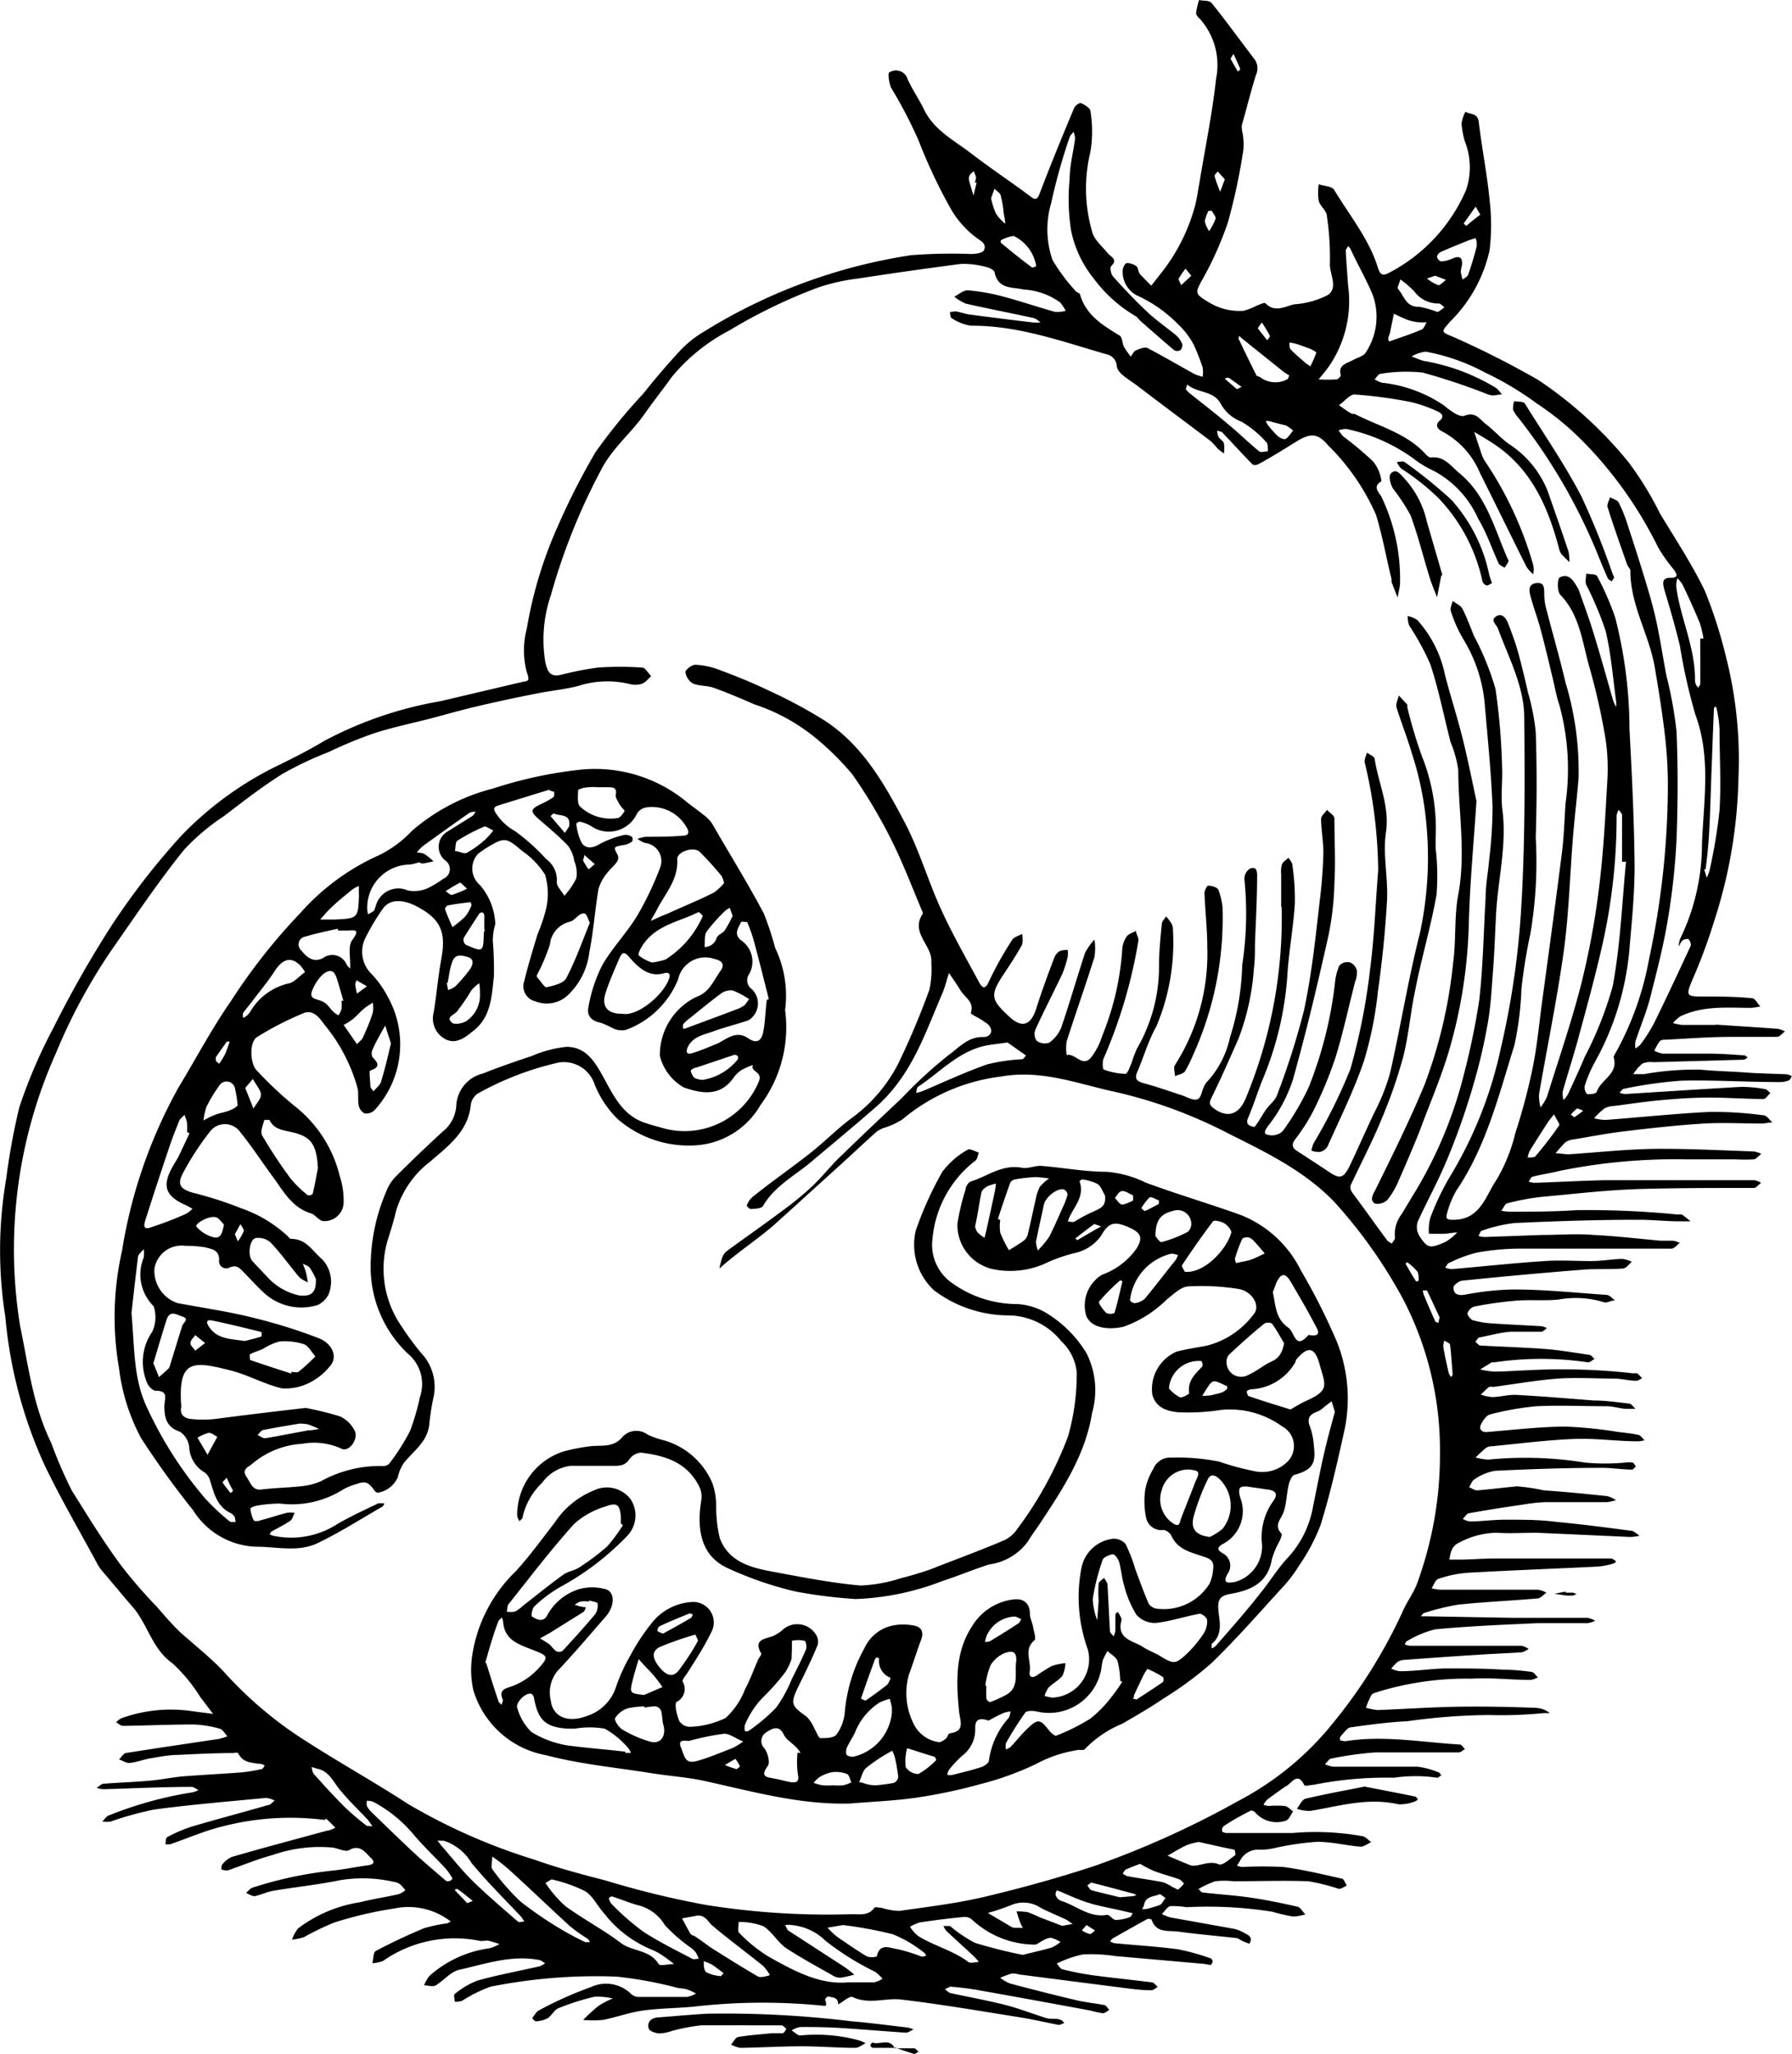 <svg xmlns="http://www.w3.org/2000/svg" viewBox="0 0 115.45 132.32"><g id="Warstwa_2" data-name="Warstwa 2"><g id="Ńëîé_1" data-name="Ńëîé 1"><path d="M110.54,66c1.34.09,2.69.17,4,.27a1.72,1.72,0,0,1,.46.17c-.18.12-.34.35-.52.35-1,0-2,0-3,0-1.38,0-2.75.11-4.12.18-.15,0-.35,0-.43.1a3.6,3.6,0,0,0-.35.61,1.8,1.8,0,0,0,.55.19c1,0,2,0,3,0,.75,0,1.5.06,2.25.11.07,0,.14.09.22.13-.09.05-.18.15-.27.15l-5.81.16a1.37,1.37,0,0,0-.71.09,3.24,3.24,0,0,0-.59.68l.69,0a18.91,18.91,0,0,1,3.65-.29c1,.1,1.9.11,2.85.18s1.81.08,2.72.12a1.51,1.51,0,0,1,.31.12c-.06.1-.11.24-.19.27a1.56,1.56,0,0,1-.6.11c-2.11,0-4.21-.14-6.31-.09a27.45,27.45,0,0,0-3.7.52c-.11,0-.2.16-.3.25a1.13,1.13,0,0,0,.35.09c2.49-.15,5-.32,7.48-.46a8.71,8.71,0,0,1,1.53.14c.13,0,.24.17.36.26-.15.13-.3.38-.45.38-1.15,0-2.29-.09-3.44-.09s-2.07.07-3.1.16-2,.24-3.07.38a1.42,1.42,0,0,0-.62.15,4.57,4.57,0,0,0-.68.64,3.07,3.07,0,0,0,.73.11c2.25-.17,4.5-.41,6.76-.52a24.65,24.65,0,0,1,3.42.22c.21,0,.39.3.58.46-.24,0-.48.07-.71.07-1.23,0-2.46-.07-3.69,0-1.74.11-3.47.3-5.2.51-1.08.13-2.16.34-3.24.52a1.08,1.08,0,0,0-.5.18,8.62,8.62,0,0,0-.63.71c.3,0,.6.07.89.06C103.07,74.22,105,74,107,74s4,.1,6,.17a2.14,2.14,0,0,1,.47.15c-.17.13-.32.34-.49.36a11.63,11.63,0,0,1-1.18,0c-1,0-2.06,0-3.09,0a37.45,37.45,0,0,0-8.18.73c-.58.15-1.19.23-1.77.38-.11,0-.19.21-.28.32a1.49,1.49,0,0,0,.4.08c1.53-.05,3.06-.14,4.59-.17,1.92,0,3.85,0,5.77,0,1.26,0,2.52,0,3.78,0a1.33,1.33,0,0,1,.44.17c-.16.11-.31.33-.47.33-2.35,0-4.71,0-7.06.06s-4.44.32-6.66.52a15.37,15.37,0,0,0-2.13.4c-.17,0-.28.32-.42.49a4.36,4.36,0,0,0,.49.06c1.46,0,2.91,0,4.36-.1a58.92,58.92,0,0,1,6.49.28c.09,0,.2,0,.27,0s.39.29.59.44c-.24,0-.47,0-.71,0-.91,0-1.83-.11-2.74-.1-2.64,0-5.27.09-7.9.21a9.75,9.75,0,0,0-2.09.49c-.1,0-.15.22-.23.34a1.41,1.41,0,0,0,.41.07l3.65-.13c1.13,0,2.26-.1,3.39,0,1.43.07,2.86.24,4.29.37.24,0,.48,0,.72,0s.34.09.52.13c-.18.13-.35.37-.54.38-.56,0-1.13,0-1.69,0-2.73,0-5.45,0-8.18,0a15.65,15.65,0,0,0-2.65.25,8.3,8.3,0,0,0-1.78.66c-.12,0-.19.2-.28.31a1.47,1.47,0,0,0,.4.1c2-.17,4-.39,6-.52,1-.07,2,0,3,0,.66,0,1.33-.12,2-.14a1.92,1.92,0,0,1,.62.19c-.19.15-.37.42-.57.43-.92.07-1.85,0-2.76.09q-3.79.3-7.57.69c-.22,0-.6.3-.59.44,0,.45.31.54.77.46a17.91,17.91,0,0,1,3.09-.33c2,0,4,.21,6,.35.19,0,.37.23.55.35-.24,0-.52.19-.72.12a6.19,6.19,0,0,0-2.93-.17c-.9.09-1.82,0-2.72.07a25,25,0,0,0-2.7.38.69.69,0,0,0-.44.44c0,.11.19.39.35.44a5.63,5.63,0,0,0,1.16.2c1.1.08,2.2.12,3.29.19a1.39,1.39,0,0,1,.32.12c-.12.08-.23.23-.35.23-.61,0-1.23,0-1.84,0s-1.44.23-2.15.37c-.1,0-.18.18-.27.28.11.08.21.23.31.24,1.39.08,2.78.12,4.16.22,1,.08,1.91.24,2.86.38.13,0,.23.17.35.26-.15.08-.31.25-.44.22a20.66,20.66,0,0,0-6,0c-.06,0-.13,0-.18,0l-.75.46a5,5,0,0,0,.92.14c.67,0,1.35-.06,2-.08a41.17,41.17,0,0,1,6.93.19c.09,0,.2,0,.27,0a2.34,2.34,0,0,1,.31.32c-.13.06-.26.17-.39.16-.45,0-.9-.13-1.35-.14-1.23,0-2.47-.08-3.69,0-1.39.11-2.77.35-4.16.54a.59.59,0,0,0-.27,0c-.18.15-.35.32-.53.49a2.73,2.73,0,0,0,.73.16c.51,0,1-.16,1.54-.14,1.67.09,3.34.23,5,.36.76,0,1.52.11,2.28.2.15,0,.28.22.42.34-.17,0-.35,0-.52,0-.44,0-.87-.16-1.31-.17-1.52,0-3-.07-4.55,0a18.54,18.54,0,0,0-3,.53c-.23.06-.45.39-.58.65s0,.52.42.48c1.67-.14,3.34-.33,5-.35a28.48,28.48,0,0,1,3.43.35c.42.05.84.09,1.25.18.17,0,.3.23.44.35a2,2,0,0,1-.42.07c-1.38,0-2.76-.21-4.14-.15-1.76.07-3.52.3-5.28.47a.65.65,0,0,0-.35.09c-.25.19-.47.42-.7.63a3.91,3.91,0,0,0,.82.14,24.09,24.09,0,0,1,6.23.19,14.17,14.17,0,0,0,2.61,0,1.35,1.35,0,0,1,.45,0c.09,0,.15.17.22.25-.08.07-.17.2-.25.2-.66,0-1.32-.12-2-.11-2.28,0-4.55.08-6.83.19a3.35,3.35,0,0,0-1.32.55c-.16.09-.23.33-.34.51.18.07.36.21.53.2.85-.07,1.7-.18,2.56-.26A13.42,13.42,0,0,1,99.46,96c1.36.09,2.72.23,4.08.37a1.94,1.94,0,0,1,.57.26,3.2,3.2,0,0,1-.58.13c-1.34,0-2.68,0-4,0a10.63,10.63,0,0,0-1.37.15c-1.17.17-2.34.35-3.5.56-.16,0-.28.24-.42.37a1.21,1.21,0,0,0,.46.16c.79,0,1.58-.12,2.37-.11,1.07,0,2.14,0,3.2.14,1.6.15,3.2.36,4.8.57.2,0,.37.21.56.32A2.69,2.69,0,0,1,105,99l-6-.27c-.86,0-1.73.06-2.58,0a5.29,5.29,0,0,0-2.42.64.92.92,0,0,0-.45.42,2.35,2.35,0,0,0-.17.67l.68,0c.67,0,1.34-.06,2-.07,1.91,0,3.83,0,5.74,0,.68,0,1.36,0,2,0,.1,0,.19.1.28.15s-.09.17-.16.18a4.72,4.72,0,0,1-1,.19c-2.8.14-5.6.24-8.4.4a7.45,7.45,0,0,0-1.85.39c-.2.06-.3.4-.44.61a3.75,3.75,0,0,0,.57.09h3.47c.94,0,1.88,0,2.83,0a1.7,1.7,0,0,1,.53.19c-.19.13-.36.35-.56.37-1.7.15-3.41.22-5.11.4a15.05,15.05,0,0,0-2.18.53c-.09,0-.16.14-.24.22.1,0,.2,0,.29,0l5.6.1c1.62,0,3.23,0,4.84,0a1.47,1.47,0,0,1,.5.19,1.71,1.71,0,0,1-.47.15c-1.05,0-2.1,0-3.14,0-2.23.1-4.47.19-6.69.4a6.47,6.47,0,0,0-1.82.76c-.07,0-.1.13-.15.21a1.34,1.34,0,0,0,.31.09l7.2,0a1.28,1.28,0,0,1,.47.2,1.35,1.35,0,0,1-.43.22c-.88.06-1.76.09-2.65.15-1.64.1-3.29.22-4.94.34a.9.9,0,0,0-.42.13,4.22,4.22,0,0,0-.41.43,1.74,1.74,0,0,0,.55.17c1,0,2-.16,2.93-.18,1.24,0,2.48,0,3.72.08.61,0,1.22.06,1.82.14.16,0,.29.23.43.36a1.8,1.8,0,0,1-.46.16c-1.28,0-2.56-.16-3.83-.08a19.53,19.53,0,0,0-5.93.82c-.17.07-.39.09-.5.22A5.53,5.53,0,0,0,88,110a4,4,0,0,0,.75.15c1.68-.06,3.35-.18,5-.21s3.47,0,5.21.07a1.69,1.69,0,0,1,.53.12,1.51,1.51,0,0,1,.36.22h-.42a27.52,27.52,0,0,1-3.51.12,39.79,39.79,0,0,0-5.24.4c-1.22.06-2.43.22-3.63.39-.23,0-.43.31-.61.5s-.08.22-.12.33a1.55,1.55,0,0,0,.35.07c2.47-.4,4.92.07,7.38.21.11,0,.22.19.33.29-.13.08-.27.22-.41.22-1.79,0-3.58,0-5.38,0a22,22,0,0,0-2.79.39c-.17,0-.3.25-.44.37a2.07,2.07,0,0,0,.52.16c1.82,0,3.63,0,5.45,0a5.19,5.19,0,0,1,1.31.35c.09,0,.16.14.23.21-.09,0-.21.18-.28.15a9.66,9.66,0,0,0-2.79,0,23.76,23.76,0,0,0-5.19.46c-.2,0-.56.12-.59,0-.42-.83-.77-.16-1.11.05s-.85.59-1.27.9a1.65,1.65,0,0,0-.24.33,1.3,1.3,0,0,0,.34.08,5.58,5.58,0,0,1,1,0c.2,0,.38.22.57.35-.15.2-.25.5-.45.59a1.84,1.84,0,0,1-2-.53c-.06-.07-.22-.14-.28-.11-.59.3-1.17.61-1.74,1a.35.35,0,0,0-.11.31c0,.07.19.13.29.13q2.13,0,4.26,0a17.12,17.12,0,0,1,4.52.21c.2.05.36.25.54.38-.24.1-.48.31-.71.29-.94-.08-1.87-.32-2.8-.31a18,18,0,0,0-2.62.38,4.36,4.36,0,0,1-1,.13,1.31,1.31,0,0,0-1.34.74,2.68,2.68,0,0,1-.18.28,1.41,1.41,0,0,0,.32.09,26.52,26.52,0,0,1,2.68,0c1.26.17,2.51.47,3.76.75.13,0,.21.3.32.45-.18.07-.38.24-.54.2a13.6,13.6,0,0,0-1.93-.48c-1.61-.06-3.23,0-4.84,0a5.06,5.06,0,0,0-1.17,0,6.16,6.16,0,0,0-1.08.5c.09.07.17.21.26.22,1,.12,2.06.18,3.08.33s2,.35,3,.58c.21,0,.36.33.55.5a2.93,2.93,0,0,1-.81.14,12.21,12.21,0,0,1-1.33-.31,26.8,26.8,0,0,0-5.52-.29,5.41,5.41,0,0,0-1-.07c-.22,0-.39.33-.59.51a3.25,3.25,0,0,0,.56.22l4.13.74a2.35,2.35,0,0,1,.57.23c.29.15.65.29.38.72a2.93,2.93,0,0,1-.57-.24.9.9,0,0,0-.24-.12c-1.27-.14-2.53-.25-3.79-.42-.62-.08-1.4.11-1.69-.75,0-.05-.21-.09-.28-.06-.75.41-1.49.83-2.23,1.25a.77.77,0,0,0-.17.19,1,1,0,0,0,.28.12c1.36.13,2.73.21,4.09.39a14.52,14.52,0,0,1,2.12.59.24.24,0,0,1,.11.21c0,.08-.09.21-.14.21s-.35-.07-.53-.08L71.88,126a10.71,10.71,0,0,0-2.11-.11,7.23,7.23,0,0,0-1.69.59c.12.13.23.34.37.37a17.61,17.61,0,0,0,1.92.38c1.27.17,2.56.3,3.83.46.14,0,.26.19.39.29-.14.08-.29.22-.42.22-.64,0-1.28-.09-1.91-.17l-6.62-.85a1.43,1.43,0,0,0-.45-.06,5.22,5.22,0,0,0-.75.28,2.65,2.65,0,0,0,.65.37c1.4.37,2.8.73,4.21,1.06.6.15,1.22.2,1.82.32.14,0,.24.21.35.32-.14.07-.28.21-.42.21a6.93,6.93,0,0,1-.79-.17q-3.54-.66-7.08-1.29c-.63-.12-1.26-.19-1.9-.25-.13,0-.27.11-.4.16.12.09.22.22.35.25,1.18.26,2.38.47,3.55.77.9.23,1.77.58,2.66.85.25.07.54,0,.81.08s.22.16.33.24c-.13,0-.27.13-.38.11-.8-.15-1.59-.34-2.39-.47-2.57-.41-5.14-.85-7.73-1.16-1-.13-2.09.34-3.14-.16-.2-.1-.62.3-.94.47,0-.47-.36-.44-.65-.51-.05,0-.2.15-.19.2.11.43.12.43-.29.38a39,39,0,0,0-8.22.08c-1.08.1-2.17.1-3.24.25-.87.12-1.7.43-2.56.6a6.83,6.83,0,0,1-1.28,0,11.56,11.56,0,0,1,1-.91,5.23,5.23,0,0,1,.91-.47,4.13,4.13,0,0,0-1.2-.11,15.53,15.53,0,0,0-2.31.74c-.27.11-.43.48-.7.65a1.81,1.81,0,0,1-.75.19c-.07,0-.23-.19-.23-.2.14-.19.26-.43.46-.52A23.71,23.71,0,0,1,38.06,128a2.3,2.3,0,0,1,2.57.41.72.72,0,0,0,.47.22c1,0,2.1,0,3.15,0a1.7,1.7,0,0,0,.59-.22,3.86,3.86,0,0,0-.59-.27,3.47,3.47,0,0,0-.55-.08,25.7,25.7,0,0,0-4-.74,34.82,34.82,0,0,0-8.1.65,9.17,9.17,0,0,0-1.83.91,1.41,1.41,0,0,1-.47.06c0-.17-.1-.45,0-.5a5.24,5.24,0,0,1,1.45-.86c1.31-.37,2.65-.61,4-.92a1.85,1.85,0,0,0,.37-.19,1.36,1.36,0,0,0-.34-.21c-1.8-.36-3.49.24-5.19.62-.55.12-1,.69-1.51,1-.2.12-.51,0-.76,0a2.58,2.58,0,0,1,.33-.59,7.31,7.31,0,0,1,3.92-1.8,3.61,3.61,0,0,0,.61-.26,6.49,6.49,0,0,0-.75-.23c-.2,0-.42.06-.61,0a8.05,8.05,0,0,0-6.14,1.31,2.49,2.49,0,0,1-.69.15c.07-.27.05-.7.22-.79,1-.53,2-1,3.09-1.46a9.42,9.42,0,0,1,1.51-.32.76.76,0,0,0,.23-.13l-.21-.14a4.43,4.43,0,0,0-3.41-.69,25,25,0,0,0-3.89.91,17.42,17.42,0,0,0-1.95.94,3.9,3.9,0,0,1-.77.16,2.61,2.61,0,0,1,.39-.72,8.79,8.79,0,0,1,4-1.69c.82-.21,1.66-.33,2.49-.52a1.41,1.41,0,0,0,.42-.25,2.28,2.28,0,0,0-.35-.4,1,1,0,0,0-.42-.15,9,9,0,0,0-3.43-.1c-1.41.29-2.86.44-4.29.68-.42.07-.81.27-1.22.35-.17,0-.37-.13-.55-.21.14-.11.26-.29.42-.34a25.42,25.42,0,0,1,5.18-1.1c.75-.08,1.5-.24,2.25-.34.49-.06.41-.29.16-.51s-.64-.89-1.36-.47c-.24.14-.7-.1-1.05-.16a9.19,9.19,0,0,0-3.86.47c-1,.27-1.94.66-2.91,1-.12,0-.28,0-.42-.07,0-.13,0-.29.12-.38a1.5,1.5,0,0,1,.56-.42c2-.58,4.08-1.13,6.13-1.69.18,0,.36-.12.54-.19-.17-.16-.33-.34-.51-.5s-.12,0-.18,0a17.45,17.45,0,0,0-6.56.41c-1.16.28-2.27.77-3.41,1.16-.09,0-.2,0-.3,0,.05-.16,0-.43.15-.48a9.48,9.48,0,0,1,1.58-.67c1.63-.48,3.27-.91,4.89-1.38.16,0,.28-.19.42-.29a1.56,1.56,0,0,0-.56-.17c-2.4.23-4.81.43-7.21.75a21.7,21.7,0,0,0-2.78.77,1.7,1.7,0,0,1-.55,0c.14-.13.25-.33.42-.39a24.57,24.57,0,0,1,5.4-1.49,2,2,0,0,0,.38-.14c-.15-.07-.3-.21-.44-.21-1.9,0-3.8.1-5.7.15a1.58,1.58,0,0,1-.42-.09c.14-.09.28-.24.42-.26,1-.08,2-.11,3-.2.73-.06,1.45-.22,2.17-.28,1.27-.1,2.54-.16,3.81-.26a10.54,10.54,0,0,0,1.23-.21c.07,0,.12-.12.17-.18s-.12-.13-.19-.14c-.57-.09-1.19-.05-1.5-.71,0,0-.17-.06-.26,0-1.2,0-2.41.06-3.62.12-.61,0-1.21.13-1.82.23-.44.08-.86.25-1.31.29-.21,0-.44-.15-.66-.23.15-.14.28-.39.44-.41,2-.32,4-.61,6-.91a3.74,3.74,0,0,0,.54-.17c-.16-.17-.3-.44-.5-.49a7,7,0,0,0-1.7-.27c-1.51,0-3,.07-4.52.09-.15,0-.3-.15-.45-.23a1.48,1.48,0,0,1,.31-.25,9.39,9.39,0,0,1,4.64-.46l1.3.17c-.27-.35-.53-.71-.81-1.06a10.32,10.32,0,0,0-1.81-2.2c-1.33-.94-1.59-2.53-2.58-3.65-.67-.77-1.32-1.57-2-2.36a2.49,2.49,0,0,1-.25-.38c-1.14-2.12-2.37-4.21-3.41-6.38A29.29,29.29,0,0,1,.34,84.8,27.29,27.29,0,0,1,.4,75.92a43.47,43.47,0,0,1,.84-4.58,32.89,32.89,0,0,1,2.19-5.11,70.5,70.5,0,0,1,3.79-6.66,46.45,46.45,0,0,1,4.49-5.77,21.94,21.94,0,0,1,6.36-4.57c.95-.47,1.9-.95,2.81-1.5a24.74,24.74,0,0,1,7.48-2.56l5.23-1.23c.38-.09.59,0,.35-.64a5.45,5.45,0,0,1,0-2.81,27,27,0,0,1,2-6.6,44.5,44.5,0,0,1,2.43-4.77,36.3,36.3,0,0,1,3.06-3.75c.8-1,1.59-1.93,2.44-2.84a6.9,6.9,0,0,1,1.47-1.16,35.36,35.36,0,0,1,13.34-4.93,33,33,0,0,1,3.86-.08c.3,0,.77-.06.85-.24.2-.44-.2-.58-.54-.85a6.11,6.11,0,0,1-1.59-1.81,34.12,34.12,0,0,1-2.08-4.41,29.24,29.24,0,0,0-1.76-3.38c-.15-.3-.23-1-.13-1a.78.78,0,0,1,1.18.42c.31.69.75,1.32,1.08,2,.64,1.3,1.9,1.94,3,2.78s2.15,1.56,3.24,2.34l.59.44c.32.25.45.22.61-.21.7-1.84,1.45-3.67,2.21-5.48.06-.15.35-.36.44-.32.24.11.6.32.61.51a8,8,0,0,1,0,2.63,10,10,0,0,0,.11,5.14c.12.51.63.93,1,1.38.2.26.7.39.22.85-.09.09,0,.5.11.64.71.79,1.44,1.57,2.22,2.3.58.54,1.24,1,1.84,1.49a1.56,1.56,0,0,1,.42.59.45.45,0,0,1-.13.39.41.41,0,0,1-.39,0c-.74-.62-1.46-1.26-2.18-1.89-.11-.1-.2-.26-.33-.32a9,9,0,0,1-2.7-2.44A7.15,7.15,0,0,1,69,14.82a13.21,13.21,0,0,1-.09-3.27c0-.87.24-1.74.35-2.61a1.22,1.22,0,0,0-.1-.45c-.08.12-.21.22-.25.35a37.83,37.83,0,0,0-1.19,4.25,6,6,0,0,0,.09,3.66,11.88,11.88,0,0,0,1.49,2c.07.09.26.12.28.21.38,1.35,1.48,2,2.56,2.66.17.11.16.49.27.72a5.47,5.47,0,0,0,.44.63c.11-.14.19-.34.33-.4s.57-.25.75-.15c1,.52,2,1.11,3,1.66a3,3,0,0,0,.55.19,2,2,0,0,0,0-.6,14.79,14.79,0,0,0-.56-1.44,5,5,0,0,0-1-1.32,8.74,8.74,0,0,0-2.59-1.84,1.71,1.71,0,0,1-1-1.65c0-.17.15-.46.25-.47a1,1,0,0,1,.63.2c.13.1.11.36.22.49s.49.51.74.76l.59-.75A12,12,0,0,0,77,13.22c.12-.47.19-1,.27-1.43.37-2.24.83-4.48,1.08-6.74a4.47,4.47,0,0,0-1.05-3.84c-.11-.1-.25-.25-.24-.38A4.89,4.89,0,0,1,77.25,0c.28.07.68,0,.83.22.93,1.16,1.8,2.36,2.7,3.54a1,1,0,0,1,.13,1.08C80.58,5.91,80.31,7,80,8.08a2,2,0,0,0,.06.53,4.33,4.33,0,0,1,.05,1,39.27,39.27,0,0,1-1,4.71,21.9,21.9,0,0,1-1.71,3.8c-.4.73-.39.83.38,1.29a3.77,3.77,0,0,0,2.34.61,4,4,0,0,0,.84-.33c.19-.07.5-.22.56-.16.62.64,1.26.2,1.88.07A5.46,5.46,0,0,0,85.55,19c.69-.49.09-1.35.13-2.05a18,18,0,0,0-.19-3c0-.36-.43-.66-.53-1a3.58,3.58,0,0,1,0-1.08c.35.12.88.13,1,.37,1,1.66,2.25,3.17,2.81,5,.18.6.42.49.78.3a10.86,10.86,0,0,0,4.91-5.32,4.53,4.53,0,0,0-.09-3.12,5.67,5.67,0,0,1-.21-1.15,2.45,2.45,0,0,1,.25-.75c.31.19.79.06.86.66.2,1.69.54,3.36.7,5.05a13.62,13.62,0,0,1,0,3.19,9.23,9.23,0,0,1-2.56,4.63c-.6.7-.58.63.28,1a58.59,58.59,0,0,1,5.42,2.75,26.33,26.33,0,0,1,5.83,5.32,21.07,21.07,0,0,1,2,3.27c1,1.66,2.07,3.27,2.9,5a29.94,29.94,0,0,1,1.35,4.21,26.86,26.86,0,0,1,.81,7.84,31.68,31.68,0,0,1-1.57,9.23A35.42,35.42,0,0,1,109,63.19c-.39.94-.34,1,.68,1s2.14,0,3.2.11c.19,0,.35.35.53.53a5.62,5.62,0,0,1-.57.09c-1.55,0-3.12-.16-4.59.55a2.69,2.69,0,0,0-.47.43,4,4,0,0,0,.58.12c.74,0,1.48,0,2.21,0Zm-28-7.56c0-.71,0-1.42,0-2.13a1.64,1.64,0,0,1,.05-.63c.07-.17.27-.29.42-.43.09.15.24.3.25.46a15.12,15.12,0,0,1,.16,2.51c-.1,1.58-.4,3.14-.49,4.72a21,21,0,0,1-1.6,6.63c-.32.8-.57,1.62-.91,2.41-.2.45.07.55.38.61.06,0,.18-.22.27-.34.18-.28.34-.57.53-.83s.55-.54.67-.87A48.86,48.86,0,0,0,84,65.12c.49-2.26.74-4.59,1-6.89a33.09,33.09,0,0,0,.26-3.3c0-.72-.14-1.46-.15-2.19,0-.18.25-.38.38-.57.17.18.48.36.48.55,0,1.39.08,2.78,0,4.16a19,19,0,0,1-.38,3.37c-.7,3.12-1.43,6.23-2.3,9.31a9.51,9.51,0,0,1-1.62,3c-.33.45-.14.53.12.56a1,1,0,0,0,.85-.26,17.14,17.14,0,0,0,1.67-2.82,26,26,0,0,0,1.69-6.68,3.73,3.73,0,0,1,.28-1.15A.7.7,0,0,1,87,62a.77.77,0,0,1,.42.53,1.71,1.71,0,0,1-.12.72c-.42,1.63-.77,3.29-1.27,4.89a25.73,25.73,0,0,1-1.43,3.44,11.72,11.72,0,0,1-1.17,1.82c-.24.34-.17.55.15.75.66.43,1.33.86,2,1.31s.94.52,1.36-.33C87.48,74,88,72.8,88.56,71.63a13.06,13.06,0,0,0,1-2.53c.68-3,1.16-6,1.92-9A23.19,23.19,0,0,0,91.77,52a20.66,20.66,0,0,0-.8-3.44c-.29-1-.69-2-1-3-.06-.22.09-.51.15-.76l.55.59s0,.12,0,.18a30.26,30.26,0,0,0,.93,3.12A12.55,12.55,0,0,1,92.49,54c0,.21,0,.41,0,.62a15.39,15.39,0,0,1,.06,3c-.37,2.11-1,4.19-1.4,6.29-.29,1.38-.4,2.8-.75,4.17a31.09,31.09,0,0,1-1.39,4c-.59,1.45-1.33,2.85-2,4.28a.61.61,0,0,0,.11.46c.75,1,1.5,2.07,2.26,3.09a1.12,1.12,0,0,0,.29.19c.07-.13.22-.27.2-.39a2.11,2.11,0,0,1,.43-1.5c.33-.55.66-1.1,1-1.66a27.47,27.47,0,0,0,3-7.3,47.26,47.26,0,0,0,1-4.82c.25-2.19.28-4.39.41-6.59,0-.82.16-1.64.23-2.46A29.55,29.55,0,0,0,96.16,52c-.09-2.16-.3-4.31-.49-6.46a9.59,9.59,0,0,0-1.41-4.39,8.7,8.7,0,0,1-.79-1.79c-.06-.18.07-.43.12-.65.21.16.5.28.62.49.29.56.51,1.17.75,1.76a17.62,17.62,0,0,1,1.39,3.43,42.11,42.11,0,0,1,.43,5.39c0,.76-.08,1.54,0,2.29.33,2.33-.29,4.6-.4,6.9-.06,1.18-.1,2.36-.19,3.53s-.14,2.25-.33,3.35a36.14,36.14,0,0,1-1,4.24c-.46,1.56-1,3.09-1.63,4.6s-1.29,2.67-1.89,4a1.1,1.1,0,0,0,.09.9c.54.83.67.85,1.69.41a3.64,3.64,0,0,0,.76-.61c-.27,0-.55.07-.82.08s-.68,0-1,0a3.17,3.17,0,0,1,.08-1,16.37,16.37,0,0,1,1.25-2.64,26.71,26.71,0,0,0,3.31-8.35A53.74,53.74,0,0,0,98,58.57c.25-4.1.24-8.23.2-12.34,0-2-1-3.86-1.69-5.73-.1-.29-.52-.53-.13-.79s.66.12.79.47c.25.65.49,1.29.68,2s.41,1.61.59,2.42a14.3,14.3,0,0,1,.5,2.56c.08,2.26.07,4.53,0,6.8a27.5,27.5,0,0,1-.35,6.21,34.22,34.22,0,0,0-.57,3.51,20.59,20.59,0,0,1-.45,3.63c-1,3.2-1.81,6.52-3.74,9.37a6,6,0,0,0-.61,1.5c-.09.33,0,.4.43.39,1.73,0,2.07-1.57,2.78-2.6a11,11,0,0,0,1.2-3,39.07,39.07,0,0,0,1.1-4.12c.29-1.4.42-2.83.61-4.25.44-3.23.88-6.46,1.29-9.69.13-1.05.16-2.11.23-3.16a15.65,15.65,0,0,0-.4-6.35c-.19-.54-.28-1.12-.42-1.68-.26-1.08-.51-2.16-.8-3.23-.2-.73-.47-1.44-.66-2.17-.07-.31-.11-.7.4-.76s.5.3.51.65a3.68,3.68,0,0,0,.08.82c.42,1.65.9,3.28,1.29,4.94a19.63,19.63,0,0,1,.84,6.14c-.1,1.27-.26,2.54-.36,3.81-.2,2.44-.26,4.9-.59,7.32-.43,3.1-1.07,6.17-1.6,9.26a3,3,0,0,0,.1.83,3.35,3.35,0,0,0,.41-.67c.73-2.34,1.53-4.67,2.14-7A51,51,0,0,0,103,57.33c.3-2.34.42-4.69.55-7a12.85,12.85,0,0,0-.13-2.84,42.56,42.56,0,0,0-1-4.44c-.48-1.63-.61-3.4-1.89-4.73-.21-.21-.21-1-.05-1.12.54-.3.87.15,1.12.6a1.19,1.19,0,0,1,.13.25c.32.92.66,1.82.94,2.75.45,1.45.85,2.91,1.27,4.37a3,3,0,0,0,.18.36,2.33,2.33,0,0,0,0-.36c-.21-1.51-.32-3-.67-4.51a21.92,21.92,0,0,0-1.26-3c-.08-.2,0-.47,0-.71.25.06.65,0,.72.19a17.58,17.58,0,0,1,1.15,2.64,29.13,29.13,0,0,1,.92,7.2c.16,2.93.3,5.86.33,8.8,0,1.74-.17,3.48-.32,5.21a18.19,18.19,0,0,1-2.26,7.46,8.15,8.15,0,0,0-.64,1.52.66.66,0,0,0,.16.51c.21,0,.58,0,.63-.18.28-.78,1.4-1.13,1.08-2.19,0-.09.09-.23.15-.33a19.69,19.69,0,0,0,2.13-6A53.49,53.49,0,0,0,107.45,51a27.39,27.39,0,0,0-.16-3.39c-.17-1.55-.42-3.09-.68-4.62-.36-2.11-1.58-4-1.57-6.22,0-.13-.16-.26-.21-.4-.43-1.23-.87-2.46-1.26-3.7-.06-.18.1-.42.15-.64.2.11.49.18.57.35a9.79,9.79,0,0,1,.6,1.52c.43,1.3.84,2.59,1.23,3.89.24.8.46,1.6.63,2.42.23,1.1.4,2.21.61,3.32a26,26,0,0,1,.65,3.57c.1,2.31.09,4.64,0,7a44.13,44.13,0,0,1-.58,5.25c-.28,1.66-.71,3.31-1.14,5-.25.93-.63,1.83-.93,2.74a1.63,1.63,0,0,0,0,.44,1.34,1.34,0,0,0,.32-.24,10.05,10.05,0,0,0,.88-1.38c.82-1.66,1.6-3.35,2.37-5a.52.52,0,0,0-.17-.43s-.29,0-.39.12a1.47,1.47,0,0,0-.22.39,1.71,1.71,0,0,1,.09-.51,14,14,0,0,0,1.41-6.09c.1-2.76.6-5.58-.42-8.34a36.53,36.53,0,0,1-1-4.44c-.29-1.22-.64-2.41-1-3.61-.1-.39-.2-.78.38-.78s.42-.25.21-.55a10.48,10.48,0,0,1-1-1.42,26,26,0,0,0-4.81-6.79,18.31,18.31,0,0,0-3-2.47A19.94,19.94,0,0,0,95.68,24a12.93,12.93,0,0,0-3.84-1.35,2.54,2.54,0,0,0-.9.31c.27.1.53.22.8.29A13.16,13.16,0,0,1,96.4,25a2.4,2.4,0,0,1,.36.41c-.2,0-.41.06-.61.06a1.06,1.06,0,0,1-.35-.09A41.64,41.64,0,0,0,91.66,24a10,10,0,0,0-2.72.08c-.14,0-.25.23-.38.35a1.76,1.76,0,0,0,.46.22,8.81,8.81,0,0,1,4,1.46c.39.32,1,.8,1.33.67.75-.29,1,.27,1.39.55s.93.87,1.44,1.25a6.45,6.45,0,0,1,2.51,3c.46,1.31.92,2.62,1.36,3.94a3.06,3.06,0,0,1,.06.69c-.18-.18-.37-.35-.53-.54a1,1,0,0,1-.14-.34c-.72-2.73-1.82-5.22-4.33-6.82-.37-.24-.75-.46-1.13-.69.13.4.26.81.4,1.21a2.69,2.69,0,0,0,.27.65,23.28,23.28,0,0,1,3.13,6.72,1.53,1.53,0,0,1,0,.59,2.35,2.35,0,0,1-.43-.47c-1-2-2-4.05-3-6.05a5.38,5.38,0,0,0-2.42-2.67c-.33-.16-.5-.43-.17-.71s.1-.49-.17-.6a8.66,8.66,0,0,0-1.73-.6,29.34,29.34,0,0,0-3.6-.48c-.31,0-.64.45-1,.69.24.16.46.34.7.48s.25.05.35.1c1.56.8,3.34,1.23,4.57,2.61.08.08.21.19.3.18.86-.11,1.29.55,1.83,1,1.8,1.47,2.28,3.67,3.18,5.65,0,.09-.16.29-.25.45-.14-.09-.33-.16-.39-.28-.45-1-.79-2-1.32-2.88a6.45,6.45,0,0,0-2.88-3.09,6.57,6.57,0,0,1-1.31-.8,11.34,11.34,0,0,0-4.31-1.89,1.5,1.5,0,0,0-.49.09,2.64,2.64,0,0,0,.31.4,22.26,22.26,0,0,1,1.89,1.58A2.46,2.46,0,0,1,89,31c-.6.35-.16.71,0,1a12.28,12.28,0,0,1,1.2,5.49c0,.34-.11.68-.16,1l-.39-1c0-.06,0-.13,0-.19-.34-1.38-.59-2.8-1-4.14a14.49,14.49,0,0,0-3.09-4.48c-.68-.8-1.15-.79-2.07-.22s-1.6,1-2.42,1.44c-.1.06-.33.08-.39,0-.66-.67-1.29-1.37-1.94-2.05-.08-.07-.22-.07-.33-.11a1.57,1.57,0,0,0,.09.4c.1.16.31.26.35.42a2.05,2.05,0,0,1,0,.65c-.13-.1-.28-.2-.4-.31a4.9,4.9,0,0,0-.43-.47c-1.57-1.19-3.16-2.37-4.72-3.56-.5-.39-1.26-.77-1.35-1.26a.83.83,0,0,0-.7-.8c-2.85-.82-5.66-1.85-8.7-1.83a3,3,0,0,1-1.24-.49c-.08,0-.08-.24-.12-.37a1.39,1.39,0,0,1,.4-.06c.3.05.59.16.89.2,1.35.18,2.71.35,4.06.51a2.89,2.89,0,0,0,.5,0c-.15-.1-.28-.25-.44-.28-1.45-.32-2.92-.6-4.37-.93a2.93,2.93,0,0,1-.75-.45c.3-.15.6-.43.88-.41a12.9,12.9,0,0,1,2.22.39c1.14.3,2.25.68,3.39,1a2.08,2.08,0,0,0,.69-.07,3.24,3.24,0,0,0-.35-.53,4.41,4.41,0,0,0-2.36-.84c-.71-.17-1.64,0-1.87-1.09,0-.16-.36-.33-.58-.37A5.46,5.46,0,0,0,61.91,17q-3.31.43-6.61.94a12.62,12.62,0,0,0-2.59.58A34,34,0,0,0,47,21.28a12,12,0,0,0-3.72,3c-.56.79-1.17,1.55-1.73,2.35-.87,1.25-2.08,2.21-2.81,3.61a40.22,40.22,0,0,0-3.25,8.1,8.83,8.83,0,0,0-.36,4.3c.13.56.27,1,1,.83A20.42,20.42,0,0,1,38.53,43a20.69,20.69,0,0,1,2.84,0c.2,0,.39.36.58.56-.2.17-.38.42-.61.49a1.43,1.43,0,0,1-.82,0,6.09,6.09,0,0,0-3.25.13c-.88.23-1.79.31-2.68.49-1.28.25-2.55.52-3.82.82-1,.23-2,.52-2.95.77-1.27.33-2.55.59-3.8,1a27.9,27.9,0,0,0-2.84,1.18,22.4,22.4,0,0,0-3,1.42c-1.3.82-2.53,1.77-3.75,2.71a13.77,13.77,0,0,0-2.59,2.19C10.2,56.8,8.72,59,7.22,61.15a36.3,36.3,0,0,0-3.63,6.72,30.87,30.87,0,0,0-2.3,17.51c.53,2.53.82,5.13,2,7.54A28.78,28.78,0,0,0,4.62,96c1,1.6,2,3.23,3.13,4.77a30.81,30.81,0,0,0,2.31,2.68c.5.57,1,1.16,1.54,1.68,1,.89,2,1.67,2.89,2.63a25.27,25.27,0,0,0,4.62,4c2.36,1.56,4.84,2.92,7.21,4.46a38.16,38.16,0,0,0,8.15,3.58c1.48.53,3,.93,4.55,1.33a58.08,58.08,0,0,0,6.44,1.57,49.66,49.66,0,0,0,9.44.6c.51,0,1.05.11,1.43-.41.05-.08.31,0,.47,0a4.27,4.27,0,0,0,1.14.2c1.87-.27,3.75-.49,5.58-.93,2.39-.57,4.77-1.23,7.09-2A59.56,59.56,0,0,0,79.79,116a19.34,19.34,0,0,0,6.08-5,33.15,33.15,0,0,0,4.49-7.18c.28-.67.77-1.27,1-2a24.05,24.05,0,0,0,1.41-8.23,21.05,21.05,0,0,0-2.33-9.82A31.4,31.4,0,0,0,86,77.46c-1.9-2-4.36-3.2-6.79-4.41a30.64,30.64,0,0,0-7.33-2.71c-2.41-.51-4.75-1.46-7.36-1a12.18,12.18,0,0,0-6.39,2.77,4.72,4.72,0,0,1-1.18.54,2.07,2.07,0,0,0-.47.24c-.91.82-1.79,1.65-2.7,2.47-1.34,1.21-2.68,2.44-4,3.62-.94.8-2,1.52-2.92,2.29-.18.14-.34.29-.51.44a5,5,0,0,1,.2-.76,1,1,0,0,1,.35-.42c1.15-.84,2.32-1.65,3.46-2.51a19.47,19.47,0,0,0,2-1.64c.67-.64,1.24-1.39,1.91-2,1.25-1.23,2.54-2.43,3.82-3.64a29,29,0,0,1,3-2.76c.67-.47,1.26-1.22,2.28-1.18.43,0,.7-.41.27-.83a6.08,6.08,0,0,0-.85-.53c-.09-.06-.25-.15-.25-.18.26-.72-.38-1-.67-1.48s-.49-.74-.73-1.11c-.14.42-.24.86-.41,1.27-1.14,2.64-2,5.37-4.35,7.41-1.36,1.19-2.76,2.34-4.14,3.51-1.07.89-2.35,1.55-3.08,2.82-.1.17-.51.18-.79.2-.08,0-.28-.2-.26-.23a1.35,1.35,0,0,1,.36-.54c1.24-1,2.52-1.88,3.75-2.85.91-.72,1.73-1.56,2.66-2.25a9.93,9.93,0,0,0,3-3.52,49.7,49.7,0,0,0,2-4.75A6.36,6.36,0,0,0,60,62c.11-1.09-1.39-1.91-.55-3.14,0,0,0-.06,0-.08-.64-1.51-1.2-3-1.94-4.51a33.16,33.16,0,0,0-2.59-4.38,17.59,17.59,0,0,0-2.58-2.52,12.28,12.28,0,0,0-3.74-2c-.87-.38-1.74-.75-2.63-1.07-.43-.15-.93-.1-1.34-.28a1,1,0,0,1-.47-.74c0-.14.41-.46.63-.46a4.84,4.84,0,0,1,1.5.31c1.08.4,2.15.83,3.19,1.33a31.71,31.71,0,0,1,3.64,1.95C55.58,48,57,50.53,58.3,53c.94,1.8,1.5,3.78,2.35,5.62.72,1.58,1.59,3.09,2.41,4.62.25.46.42.51.68-.08a22.47,22.47,0,0,1,1.47-2.62c.12-.19.42-.26.64-.38a1.74,1.74,0,0,1,0,.69c-.31.56-.65,1.09-1,1.62-1.1,1.62-1.09,1.86.21,3.05.8.73,1.37.51,1.71-.58s.75-2.19,1.16-3.27a.83.83,0,0,1,.35-.41,1.4,1.4,0,0,1,.51-.07,2.06,2.06,0,0,1,0,.43,7.15,7.15,0,0,1-.35,1.11c-.57,1.2-1.18,2.38-1.73,3.58a.77.77,0,0,0,.08.73.86.86,0,0,0,.81.12,2.21,2.21,0,0,0,.78-1c.54-1.58,1-3.18,1.52-4.77a3.81,3.81,0,0,1,.61-.87,3.63,3.63,0,0,1,0,1.13c-.57,1.81-1.21,3.61-1.79,5.43a2.91,2.91,0,0,0,0,.88c.56-.14,1,.82,1.57.16A4.28,4.28,0,0,0,71,66.75a17.88,17.88,0,0,0,1.3-5.58,1.64,1.64,0,0,1,.29-.85c.12-.17.39-.24.6-.36,0,.22.19.45.15.64a31.91,31.91,0,0,1-2.24,7.58c-.09.2-.06.68,0,.71a4.31,4.31,0,0,0,1.41.28c.13,0,.28-.44.39-.7a9.38,9.38,0,0,1,.35-.93,10.47,10.47,0,0,0,1.42-5.32c0-.9.09-1.8.18-2.7,0-.17.18-.33.28-.49a3.82,3.82,0,0,1,.35.47.94.94,0,0,1,.09.44,13.91,13.91,0,0,1-1.07,6.17C74,67,73.71,68,73.29,69c-.21.46-.09.64.38.77.83.22,1.63.51,2.44.77.35.11.72.35,1,.28s.3-.52.45-.81a1,1,0,0,1,.19-.31,6.11,6.11,0,0,0,1.49-2.87,16.74,16.74,0,0,0,.79-4.67,21.86,21.86,0,0,0,.14-5.54.77.77,0,0,1,.36-.67c.44-.17.47.2.46.53,0,1.46-.09,2.93-.14,4.39,0,.51,0,1-.07,1.54a15.58,15.58,0,0,1-1,4.52c-.55,1.24-1.09,2.48-1.69,3.7-.17.34-.24.5.09.75.87.66,1.63.44,2.07-.62A30.25,30.25,0,0,0,82.57,58.4Zm22.19-2.93h-.23c0-1,0-2,0-3,0-.12-.14-.23-.22-.35a1.36,1.36,0,0,0-.13.37,37.31,37.31,0,0,1-.94,8.43c-.43,1.89-.94,3.76-1.45,5.63-.33,1.26-.74,2.5-1.09,3.75a1.63,1.63,0,0,0,.06.52,2,2,0,0,0,.29-.38c.37-.8.74-1.6,1.08-2.41a23.4,23.4,0,0,0,1.8-4.55C104.4,60.83,104.5,58.14,104.76,55.47ZM86.85,18.38a7.42,7.42,0,0,1-1.22,5.2c-.21.3-.45.58-.68.86a11,11,0,0,0,1.15,0c.1,0,.3-.21.28-.27-.18-.66.34-.74.73-.95s.74-.27.89-.53A4.17,4.17,0,0,0,88.44,19c-.41-1-1-2-1.45-3a.58.58,0,0,0-.16-.15c0,.1-.13.2-.13.3C86.74,16.92,86.8,17.65,86.85,18.38ZM54.63,127.69c.7,0,1.19,0,1.68,0a1.74,1.74,0,0,0,.55-.23,2.91,2.91,0,0,0-.48-.45,17.41,17.41,0,0,1-3.2-2A3.59,3.59,0,0,0,51,124a1.55,1.55,0,0,0-.42,0c.08.13.12.3.23.37l3.58,2.32c.23.15.43.33.65.5a6.82,6.82,0,0,1-.87.2.89.89,0,0,1-.52-.14c-1-.57-2-1.11-3-1.76-.56-.39-.91-1.07-1.48-1.42a4.4,4.4,0,0,0-1.58-.27c0,.23-.07.56,0,.67A9.73,9.73,0,0,0,49.46,126C51.12,126.94,52.81,127.86,54.63,127.69Zm11.26-1.77c.63-.16,1.25-.29,1.86-.47a2.48,2.48,0,0,0,.57-.36,2.19,2.19,0,0,0-.61-.27,1.09,1.09,0,0,0-.49.16c-.2.09-.41.3-.6.28a6,6,0,0,1-4-1.61.7.7,0,0,0-.55-.17c-.94.09-1.88.21-2.81.35a2.7,2.7,0,0,0-.63.28,2.35,2.35,0,0,0,.5.58c1,.64,2.26.94,3.26,1.69.13.1.44,0,.67,0a2.67,2.67,0,0,0-.31-.36L61,124.41a1.23,1.23,0,0,1-.22-.35c.14,0,.31,0,.42,0a8.68,8.68,0,0,0,1.62,1.09A31.29,31.29,0,0,0,65.89,125.92Zm-30.75-4.63a8,8,0,0,0,1.27,1.48c1.16.85,2.45,1.52,3.6,2.39.75.56,1.86.42,2.42,1.35.09.15.63,0,1,0-.23-.17-.45-.35-.69-.51a3.57,3.57,0,0,0-.74-.41,7.45,7.45,0,0,1-3.07-2.33c-.43-.47-.72-1.12-1.23-1.44a9.44,9.44,0,0,0-2.15-.76C35.44,121.09,35.32,121.2,35.14,121.29ZM54.31,124l-1,.17a6.43,6.43,0,0,0,.6.57c.64.44,1.27.88,1.94,1.28a1,1,0,0,0,.64,0c.19-.91.87-.52,1.33-.47a11.07,11.07,0,0,1,1.55.48c.09,0,.21,0,.31-.08-.06-.06-.1-.15-.17-.19a8,8,0,0,0-2-1.17A26.66,26.66,0,0,0,54.31,124Zm10.6-56.85c-.6.09-1,.12-1.44.21-1.74.38-2.91,1.71-4.32,2.64-.09.06-.09.26-.13.4a3.84,3.84,0,0,0,.4-.11c1.39-.59,2.76-1.23,4.18-1.73a11.85,11.85,0,0,1,2.25-.33c.09,0,.17-.16.25-.24Zm-25.5,55s-.19.08-.18.13a.76.76,0,0,0,.19.38,16.4,16.4,0,0,0,2,1.75c1,.66,2.1,1.19,3.17,1.76.11.06.29,0,.43,0a3.62,3.62,0,0,0-.19-.4,2,2,0,0,0-.25-.26A10.41,10.41,0,0,1,42.83,124a2.77,2.77,0,0,0-1.78-1.29C40.53,122.56,40,122.34,39.41,122.15Zm5.36,1.27-.83.15c.18.33.35.67.55,1,.06.09.22.11.32.18.35.23.68.49,1,.71,1,.63,2,1.26,3,1.84.19.11.53,0,.79-.07a2.54,2.54,0,0,0-.45-.61c-1.1-.89-2.24-1.72-3.32-2.64C45.55,123.67,45.33,123.27,44.77,123.42Zm-13.06-3.83c0,.38-.09.67,0,.8a14.14,14.14,0,0,0,1.83,2.1,23.47,23.47,0,0,0,2.66,1.81,16.73,16.73,0,0,0,1.51.8c.08,0,.2,0,.3,0-.05-.07-.08-.17-.14-.21a11.24,11.24,0,0,1-1.12-.79c-1.34-1.22-2.64-2.48-4-3.71A10.66,10.66,0,0,0,31.71,119.59ZM29.15,121a4.06,4.06,0,0,0-.43-.63c-.7-.75-1.44-1.45-2.1-2.23a8.63,8.63,0,0,0-2.6-2.09,1.59,1.59,0,0,0-.38-.06.81.81,0,0,0,0,.35,1.65,1.65,0,0,0,.33.42c.89.86,1.78,1.73,2.69,2.58.67.62,1.38,1.21,2.07,1.81a.35.35,0,0,0,.27,0S29.11,121.09,29.15,121ZM109.88,56h-.09l.17.54a2.78,2.78,0,0,0,.18-.48,34,34,0,0,0,.64-3.85c.11-1.75,0-3.52,0-5.27a7.81,7.81,0,0,0-.18-1.26c0-.06,0-.1-.07-.15s-.11.11-.11.16c-.06,1.28-.1,2.56-.15,3.84s-.08,2.61-.15,3.92C110.08,54.28,110,55.13,109.88,56Zm-32.7,62.66a3.86,3.86,0,0,0-.72.19c-.43.2-.83.45-1.24.68.48.21,1,.43,1.45.61s1.19-.35,1.86-.05c.23.1.71-.36,1.06-.6,0,0,0-.33-.09-.35C78.76,119,78,118.81,77.18,118.64Zm-.71-93.88c0,.16-.1.26-.07.3a2,2,0,0,0,.33.32c.82.65,1.66,1.3,2.48,2,.65.54,1.26,1.14,1.91,1.67.12.1.37,0,.56,0,0-.18,0-.44-.05-.53A6.7,6.7,0,0,0,80,27.17,2.55,2.55,0,0,1,78.64,26C78.18,25.14,77.18,25.35,76.47,24.76Zm33.07,16.35.21,0a7.48,7.48,0,0,0-.24-1c-.35-.84-.72-1.66-1.11-2.47a1.65,1.65,0,0,0-.34-.41,2.32,2.32,0,0,0-.07.52c.25,2,1.24,3.95,1.21,6.06a.82.82,0,0,0,.06.27,1.06,1.06,0,0,0,.16.21c0-.09.12-.17.12-.26C109.55,43.07,109.54,42.09,109.54,41.11ZM28.18,118.56c.17.21.24.31.32.4.64.73,1.24,1.5,1.93,2.18.94.92,1.94,1.77,2.93,2.63.09.08.28,0,.42,0a3.13,3.13,0,0,0-.2-.3c-1.08-1.15-2.21-2.26-3.21-3.48a3.25,3.25,0,0,0-1.77-1.42Zm40.25,5.49.67-.12a4.61,4.61,0,0,0-.43-.29c-.53-.25-1.08-.47-1.61-.74a2,2,0,0,0-1.88-.2,13.94,13.94,0,0,1-1.54.52l1.54.91a.59.59,0,0,0,.27.05l.45,0a2.42,2.42,0,0,1-.18-.36c-.09-.23-.15-.46-.23-.7a4.28,4.28,0,0,1,.72.05,7,7,0,0,1,.75.32ZM83.07,24.19,82.76,24,80,21.79l-.17-.16c0,.09-.08.19,0,.26q.54,1.14,1.11,2.28c0,.06.16.08.24.12a1.61,1.61,0,0,0,1.79.12C83,24.39,83,24.28,83.07,24.19Zm12.07-8.34c0-.21,0-.36-.08-.51-.15.05-.31.09-.46.15-.6.24-1.19.48-1.78.74-.11.05-.25.21-.24.32a.4.4,0,0,0,.27.29,2.37,2.37,0,0,0,.74-.19c.45-.2.64-.06.6.41a3.58,3.58,0,0,0-.08.43,3,3,0,0,0,.12.52c.12-.1.31-.18.36-.32C94.8,17.07,95,16.43,95.14,15.85ZM24,117.64l-.3-.42c-.61-.64-1.25-1.26-1.81-1.94-.43-.52-.69-1.2-1.45-1.35l-.37-.11c.05.15.05.34.15.45.65.73,1.31,1.45,2,2.14a17.22,17.22,0,0,0,1.37,1.17C23.62,117.63,23.74,117.61,24,117.64Zm49.47,2.41c-.32.12-.61.22-.88.35-.11,0-.18.18-.26.28a1,1,0,0,0,.29.17c.77.14,1.54.24,2.3.39a2.76,2.76,0,0,1,.66.34c.1,0,.26.16.32.13a1.76,1.76,0,0,0,.38-.39c-.1-.09-.19-.23-.32-.27-.53-.19-1.08-.33-1.61-.53A8.3,8.3,0,0,1,73.44,120.05Zm-5.37,1.7s-.13.2-.09.32a.6.6,0,0,0,.32.36c1,.3,1.86,1.13,3,.91.16,0,.36.32.55.33a2.62,2.62,0,0,0,.9-.18c.08,0,.13-.16.2-.25l-.68-.16c-.72-.17-1.46-.29-2.17-.51S68.91,122.09,68.07,121.75ZM66.76,17.15a2.62,2.62,0,0,0-1.45-1.95,2.33,2.33,0,0,0-.83.28.22.22,0,0,0,0,.16c.65.53,1.3,1.07,2,1.58C66.54,17.26,66.69,17.17,66.76,17.15ZM89.49,22c.76-.27,1.44-.49,2.1-.77.15-.06.22-.31.32-.47a4.51,4.51,0,0,1-.52,0,3.27,3.27,0,0,1-.69-.15c-.31-.11-.6-.27-.9-.4-.07.35-.14.71-.22,1.06,0,.17-.11.34-.14.51A.48.48,0,0,0,89.49,22Zm10.64,49.77c-.21.26-.32.38-.41.52-.39.61-.78,1.21-1.16,1.83a1.62,1.62,0,0,0-.14.44c.16,0,.41,0,.49-.07a24.27,24.27,0,0,0,1.54-2C100.52,72.44,100.28,72.13,100.13,71.79ZM90.22,18c-.08.29-.22.53-.16.6.4.44.51,1.2,1.37,1.16a6.79,6.79,0,0,1,1.16.33c.13,0,.31-.19.47-.29-.12-.09-.24-.24-.36-.25a1.92,1.92,0,0,1-1.6-.8A6.93,6.93,0,0,0,90.22,18ZM72.14,122.21l.84-.07a2,2,0,0,0,.23-.06,1.1,1.1,0,0,0-.14-.09c-.91-.24-1.82-.49-2.74-.72-.07,0-.19.12-.28.18.09.11.17.27.28.31C71,121.94,71.66,122.09,72.14,122.21ZM63.85,12.77a5,5,0,0,0,.32,1,3,3,0,0,0,.59.64c0-.23-.06-.46-.1-.69a6.24,6.24,0,0,0-.18-1.08c0-.19-.27-.33-.41-.48ZM84.42,23.6a8.46,8.46,0,0,0,.39-.9,1.78,1.78,0,0,0-.43-.24c-.29-.11-.58-.22-.87-.31a2.26,2.26,0,0,0-.44-.08c0,.16,0,.37.11.47.29.3.62.57.94.85Zm-2.67,3.52-.2,0a1.34,1.34,0,0,0,.12.24,6.51,6.51,0,0,0,.65.73c.14.12.4.24.52.18s.31-.35.47-.53a2.36,2.36,0,0,0-.45-.33C82.52,27.32,82.16,27.24,81.75,27.12ZM93.59,88.57c-.06-.74-.09-1.34-.17-1.94,0-.11-.24-.19-.37-.28a1.4,1.4,0,0,0-.07.39c.1.56.22,1.12.35,1.68a.88.88,0,0,0,.16.28C93.55,88.62,93.61,88.53,93.59,88.57Zm-18.5,33.69c-.16-.1-.32-.27-.39-.24-.37.16-.9.11-1,.7a.67.67,0,0,1-.13.25l.26,0a6.83,6.83,0,0,0,.91-.27C74.88,122.61,74.94,122.45,75.09,122.26Zm3-108.68h-.23a2.21,2.21,0,0,0-.24.68,1.94,1.94,0,0,0,.28.63,4.45,4.45,0,0,0,.42-.81C78.33,13.94,78.15,13.74,78.07,13.58ZM92.75,84.86c-.26-.55-.53-1.15-.82-1.74,0,0-.14,0-.22,0s0,.18,0,.24q.36.87.75,1.74c0,.05.13.08.2.12Zm2.64-71-.32-.55-.77,1.08a.85.85,0,0,0,.17.16C94.78,14.28,95.07,14.05,95.39,13.81ZM46.62,127.1c-.27-.2-.5-.39-.75-.55a3.11,3.11,0,0,0-.53-.22c0,.25,0,.61.18.72a2.5,2.5,0,0,0,.93.24S46.55,127.18,46.62,127.1ZM62.92,11.76l-.12,0a1.05,1.05,0,0,0,.08-.34,2.17,2.17,0,0,0-.15-.4c-.1.11-.23.19-.28.31a.55.55,0,0,0,0,.36c.08.31.18.61.27.91Zm13.83,6-.37-.45a4.71,4.71,0,0,0-.45.65c0,.09.11.27.17.41Zm15.72,0-.54.18a2.74,2.74,0,0,0,.73.43c.14,0,.33-.22.5-.34ZM91.24,82.55a.91.91,0,0,0,.16-.06c0-.2,0-.45-.09-.59a3.44,3.44,0,0,0-.66-.6s-.1.1-.09.11C90.78,81.8,91,82.18,91.24,82.55Zm-12.33-71-.46-.51c-.07.1-.22.23-.2.31a8.72,8.72,0,0,0,.36,1Zm2.39,9.21c-.17.25-.27.36-.26.39.19.26.4.51.6.77.06-.1.2-.23.17-.29A8.53,8.53,0,0,0,81.3,20.78ZM30.1,122.59l.36-.14c-.32-.26-.64-.53-1-.78,0,0-.11,0-.16.08ZM79.69,25.07l.3-.15-.83-.59s-.16,0-.25.07Zm-.22-21.6c-.12.21-.2.29-.18.33.14.27.3.53.45.8.06,0,.17-.13.16-.16C79.79,4.15,79.65,3.87,79.47,3.47ZM102,71.54c-.24-.08-.37-.16-.41-.13a3,3,0,0,0-.4.4c.08,0,.2.17.24.15A4.66,4.66,0,0,0,102,71.54ZM70,124l-.3.34a1.63,1.63,0,0,0,.52.24c.09,0,.22-.15.33-.23Z"/><path d="M48.38,130.46c-1.07,0-2.14,0-3.21,0a12.45,12.45,0,0,0-1.88.36,2.78,2.78,0,0,1-.79.16c-.25,0-.64-.14-.7-.3-.13-.42.13-.69.58-.73,1.06-.08,2.13-.18,3.19-.24a67.16,67.16,0,0,1,9.3.49c1.2.1,2.39.26,3.59.4a2.25,2.25,0,0,1,.4.12c-.17.07-.35.22-.51.21-1.4-.09-2.79-.21-4.19-.3-.87-.05-1.75-.07-2.63-.06a1.5,1.5,0,0,0-.53.22c.19.11.41.35.58.32a10.53,10.53,0,0,1,3.58.27,2.38,2.38,0,0,1,.61.23c-.22.1-.45.3-.67.3-1.13,0-2.27-.1-3.4-.1-1.34,0-2.68.08-4,.1a2,2,0,0,1-.6-.21c.15-.17.28-.46.46-.49.71-.12,1.44-.17,2.16-.24.22,0,.44,0,.64,0s.21-.18.31-.28c-.11-.08-.21-.23-.32-.23-.65,0-1.29,0-1.94,0Z"/><path d="M87.91,115.08c1.23.24,2.24.43,3.25.64.07,0,.12.1.17.15s-.11.15-.18.17a2.55,2.55,0,0,1-1.06.18c-2-.45-3.8.12-5.69.43a2.65,2.65,0,0,1-.85-.14c.18-.22.33-.59.56-.65C85.43,115.55,86.77,115.31,87.91,115.08Z"/><path d="M57.66,131.91H56.24c-.06,0-.17-.1-.17-.15s.11-.2.14-.19c.46.17,1.09-.32,1.43.36Z"/><path d="M57.64,131.94c.42,0,.84,0,1.26,0,.09,0,.18.14.27.21-.1.06-.21.17-.28.15-.41-.12-.82-.27-1.23-.41Z"/><path d="M100.88,102.59c.15,0,.3,0,.45,0a1.09,1.09,0,0,1,.23.09.85.85,0,0,1-.22.09,3.38,3.38,0,0,1-.45,0l-.75-.11.72-.14Z"/><path d="M50.58,65.06A8.37,8.37,0,0,1,49,71.17a5.19,5.19,0,0,1-4.1,2.6,7,7,0,0,1-5.1-1.68,6.56,6.56,0,0,1-1.48-2.21A2.09,2.09,0,0,0,36,68.44a19.44,19.44,0,0,0-5.22,2,1.06,1.06,0,0,0-.45.73c-.17,1.72-1.45,2.64-2.61,3.65a6.22,6.22,0,0,0-2.21,3.21c-.13.56-.3,1.11-.47,1.65a6.51,6.51,0,0,0,.57,5.35,19.33,19.33,0,0,0,1.51,2.11A3.16,3.16,0,0,1,27.93,90a15.49,15.49,0,0,0-.28,1.81c-.14,1.08-1,1.64-1.63,2.42a2.69,2.69,0,0,0-.39.92,1.71,1.71,0,0,1-1.27,1,.32.32,0,0,1-.23-.13c-.4-.56-.58-.64-1.18-.42a3.45,3.45,0,0,0-.92.39,6.17,6.17,0,0,1-4,.86,8.88,8.88,0,0,0-1.45.13,1.12,1.12,0,0,0-.45.17,2.2,2.2,0,0,0,.21.77c0,.08.32.08.47,0,.56-.14,1.1-.33,1.66-.47a1.5,1.5,0,0,1,.51,0c-.09.17-.14.41-.28.51-.37.26-.79.45-1.18.68-.07,0-.1.13-.15.2l.22.08a5.49,5.49,0,0,0,4.19-.78c.84-.48,1.73-.89,2.6-1.31.1,0,.25,0,.37,0,0,.08-.06.18-.12.22-1.39.8-2.75,1.67-4.19,2.36-1.26.59-2.65.21-4,.22a5,5,0,0,1-4-2.35A57,57,0,0,1,9.1,92.65a12.67,12.67,0,0,1-1.43-4.51,19.24,19.24,0,0,1,.19-7.56A31.93,31.93,0,0,1,11.5,70.05c1.12-1.85,2.13-3.77,3.36-5.54a38,38,0,0,1,4.51-5.72,14.77,14.77,0,0,1,5-3.68,7.38,7.38,0,0,0,2.18-1.6,12.77,12.77,0,0,1,5.22-2.72,27.61,27.61,0,0,1,5.7-1.22,9.27,9.27,0,0,1,6.74,2.06c.34.29.73.54,1.08.83a2.46,2.46,0,0,1,.58.58C47,55,48.16,56.87,49.2,58.82a19.59,19.59,0,0,1,.74,2.24A7.09,7.09,0,0,1,50.58,65.06ZM19.69,90.69a19.73,19.73,0,0,1,2.23.55,2,2,0,0,1,.93.92c.27.54-.38,1.4-.84,1.16A4.23,4.23,0,0,0,19.47,93a5.47,5.47,0,0,0-3.21,1.28c-.24.22-.72.34-.38.85s.4.89,1,.81c.82-.1,1.64-.11,2.46-.2a4.41,4.41,0,0,0,1.3-.31,7.89,7.89,0,0,1,3.95-1,.59.59,0,0,0,.48-.14,14.08,14.08,0,0,0,1.34-2.1A14.4,14.4,0,0,0,27.05,90a2.55,2.55,0,0,0-.79-2.82,7.68,7.68,0,0,1-2.38-5.42,12.29,12.29,0,0,1,1-5,2.78,2.78,0,0,1,.64-1c1-1,2-1.95,3-2.87a2.31,2.31,0,0,0,.88-1.74,2.24,2.24,0,0,1,1.71-2c1-.4,2.1-.78,3.15-1.13a7.66,7.66,0,0,1,2.24-.59c1.31,0,1.89,1.07,2.43,2.06.63,1.15,1.21,2.33,2.55,2.81.45.16.92.28,1.39.41a5.18,5.18,0,0,0,6-3c.33-.71-.57-.65-.36-1.11a4.6,4.6,0,0,0-.75.33,2,2,0,0,0-.52.52c-.87,1.19-2,1-3.18.6A3.24,3.24,0,0,1,42.51,68a4.17,4.17,0,0,1,2.32-3.77c.9-.32,1.14-1.08,1.6-1.71.32-.45,0-.66-.4-.75a1.79,1.79,0,0,0-2.34,1.31,5.78,5.78,0,0,1-3.34,3.25,1.28,1.28,0,0,1-.79-.06,8,8,0,0,0-.85-.39c-.62-.1-.92-.49-.8-1a9.51,9.51,0,0,1,.87-2.67c.65-1.15,1.6-2.11,2.28-3.24a20,20,0,0,0,1.5-3.17,1.17,1.17,0,0,0-1-1.5,1.69,1.69,0,0,1-.49-.27,3.41,3.41,0,0,1,.53-.13c.8,0,1.6,0,2.39-.07.36,0,.48-.2.2-.61A2.56,2.56,0,0,0,41.68,52a.93.93,0,0,0-.63.38,2,2,0,0,1-3,.81,2.81,2.81,0,0,0-.68-.26.34.34,0,0,0-.24.12,3.41,3.41,0,0,0,.36,1.27c.26.35.68.33,1.14.05a6.26,6.26,0,0,1,1.6-.59.68.68,0,0,1,.47.12c.06,0,.09.29,0,.32a1.12,1.12,0,0,1-.46.2c-.74.13-.73.12-.44.67a.45.45,0,0,1-.05.42c-.19.27-.46.48-.65.74a3,3,0,0,0-.54,1c-.23,1.35-.32,2.73-.59,4.07a4.54,4.54,0,0,1-1.48,2.87,2,2,0,0,1-2,.31,1,1,0,0,1-.71-1.32c.24-1,.55-2,.85-3a10.92,10.92,0,0,0,.56-1.67,4.35,4.35,0,0,0-.07-2.16,5.31,5.31,0,0,0-1.51-1.56c-1-.86-1.12-.86-2.21-.21a6.42,6.42,0,0,0-.6.42A1.39,1.39,0,0,0,30.91,57a4.08,4.08,0,0,1,1,2.53,3.64,3.64,0,0,0-.16,1.09,21.68,21.68,0,0,1,.07,2.27c-.14,1.26-.18,2.61-1.3,3.49-.52.42-1.12.93-1.84.55a1.51,1.51,0,0,1-.74-1.72c.19-1.14.28-2.29.49-3.43.31-1.68,0-2.53-1.46-3.33-1-.56-1.87-.55-2.31.09a14.29,14.29,0,0,0-1.08,1.8,2,2,0,0,0,.38,2.42A6.65,6.65,0,0,1,25,64.24a6.26,6.26,0,0,1-.87,7.27.77.77,0,0,1-.64.21.74.74,0,0,1-.38-.51c-.07-.35,0-.74-.07-1.1A11,11,0,0,0,20.9,66c-.3-.4-.7-1-1.34-.74a20.26,20.26,0,0,0-3,1.54c-.52.33-.45,1.77,0,2.17A24.07,24.07,0,0,0,19,71.26a8.19,8.19,0,0,1,2.89,4.5,5.15,5.15,0,0,1,.25,1.7,1.23,1.23,0,0,1-1.35,1.19c-.28-.06-.49-.42-.78-.5-1.22-.38-1.76-1.44-2.44-2.36s-1.34-1.94-2.08-2.85a1.21,1.21,0,0,0-2,0,17.76,17.76,0,0,0-1.72,2.66c-.37.71-.13,1,.66,1.23a24.15,24.15,0,0,1,3.11,1,8.45,8.45,0,0,1,3,1.8c.06.07.14.17.21.17,1,0,1.39.8,2,1.31a2.11,2.11,0,0,1,.41,2.28,1.49,1.49,0,0,1-.69.67A3.55,3.55,0,0,1,17,83.27c-.45-.42-.86-.87-1.29-1.31-.25-.26-.45-.52-.93-.31a.46.46,0,0,1-.66-.5c0-.66-.52-.7-.93-.81a7.32,7.32,0,0,0-1.24-.09,1.77,1.77,0,0,0-2,1.47,2.19,2.19,0,0,0,1.5,2.22c1.7.32,3.42.56,5.1,1a33.44,33.44,0,0,1,3.91,1.23c1,.36,1.32,1.28.78,1.85a4,4,0,0,1-1.21,1,3.43,3.43,0,0,1-1.86.41c-1.14-.26-2.2-.88-3.34-1.16-2.39-.61-3.35-.7-3.16,2.21a.61.61,0,0,1,0,.19c-.09.48.23.68.61.73a7.06,7.06,0,0,0,1.59,0C15.7,91.16,17.51,90.94,19.69,90.69ZM8.47,84.58c.2,2.19.12,4.13.93,5.93a25.18,25.18,0,0,0,3.81,6A14,14,0,0,0,14.8,98c.08.07.24,0,.37.06a1.29,1.29,0,0,0-.05-.35.65.65,0,0,0-.27-.25c-.91-.44-1.07-1.33-1.34-2.17a.93.93,0,0,0-.32-.44,2,2,0,0,1-1-1.63,1.36,1.36,0,0,0-.6-1c-.88-.28-1-.94-1-1.64,0-.47.32-1-.58-1-.15,0-.37-.22-.48-.39a3.42,3.42,0,0,1,.28-3.41,2.23,2.23,0,0,0,.09-1.64A2.87,2.87,0,0,1,9.26,81a2.4,2.4,0,0,0,0-.54c-.13.17-.35.32-.37.5C8.73,82.24,8.59,83.55,8.47,84.58ZM35.38,50.87l-3.24,1c-.4.12-.36.28-.14.59a3.45,3.45,0,0,0,1.19,1.08,13.26,13.26,0,0,1,2,1.8,1.65,1.65,0,0,1,.68,1.49c0,.27.32.58.49.87a4.82,4.82,0,0,0,.77-1.13A2,2,0,0,0,37,55.47a2.26,2.26,0,0,0-.41-1c-.58-.6-1.22-1.14-1.86-1.69s-.51-.68.15-1a4.83,4.83,0,0,0,.74-.41c.08,0,.1-.23.08-.33S35.49,51,35.38,50.87ZM27,55.54a4.05,4.05,0,0,1-.57.15,2.77,2.77,0,0,0-2.77,2.84,1.56,1.56,0,0,0,.05.36,2.12,2.12,0,0,0,.36-.21c.08-.08.09-.21.14-.32a1.5,1.5,0,0,1,2.07-1,2.21,2.21,0,0,0,1.19-.11,6.26,6.26,0,0,0,1.08-.64.67.67,0,0,0,.14-1.18,1.13,1.13,0,0,1,.13-1.86l1.6-1c.1-.06.15-.19.22-.29a1,1,0,0,0-.4.08c-1,.7-2,1.42-3,2.14a3.13,3.13,0,0,0-.39.42,1.24,1.24,0,0,1,.48.08,4.51,4.51,0,0,1,.6.48c-.23.05-.45.11-.68.14A.4.4,0,0,1,27,55.54ZM40.09,65.3c1,.19,2.64-1.22,3-2.22.16-.43-.08-.45-.31-.39-1,.29-1.67-.4-2.21-1-.36-.44-.48-.34-.65,0-.33.77-.67,1.53-.92,2.32S39.12,65.32,40.09,65.3Zm6.56-8.42a2.15,2.15,0,0,0-.16-.45,20.88,20.88,0,0,0-1.41-1.56c-.4-.37-1.48,0-1.45.48.08,1.28-.74,2.16-1.27,3.17-.14.27-.3.54-.44.8l.72-.32.42-.17C44,58.39,45,58,46,57.49A3.41,3.41,0,0,0,46.65,56.88ZM20.48,75.25c-.08-1.57-.45-2.06-1.75-2.34-.56-.12-1.08-.18-1.37-.77,0,0-.32,0-.33,0-.08.32-.28.75-.14,1a31.29,31.29,0,0,0,1.82,2.76A7.84,7.84,0,0,0,19.84,77s.29,0,.31-.12C20.29,76.29,20.4,75.67,20.48,75.25ZM49.4,64.41l.13-.06c-.31-1.22-.61-2.44-.94-3.66a9.85,9.85,0,0,0-.45-1.29s-.38-.06-.4,0c-.19.42-.53.8.1,1.24a1.65,1.65,0,0,1,.44,2.08.7.7,0,0,0,.16,1,1.27,1.27,0,0,1-.22,2c-.76.26-1.55.45-2.31.73-.61.21-1.29.34-1.6,1-.17.39,0,.48.28.39.54-.16,1.06-.39,1.58-.6s1.21-.92,2-.38c.52.36.87.26,1-.38S49.31,65.11,49.4,64.41ZM38,59.44c-.14-.29-.18-.49-.29-.57s-.3,0-.42.09-.36.36-.57.41a1.67,1.67,0,0,0-1.29,1.46,12.37,12.37,0,0,1-.85,2s0,.12.07.17c.19.21.43.62.57.59.45-.1,1.09-.25,1.26-.58C37.09,61.85,37.53,60.59,38,59.44ZM12.21,73l-.16-.08a3.35,3.35,0,0,0,0-.55c0-.19-.11-.37-.16-.56-.12.13-.28.23-.34.38-.24.59-.47,1.18-.67,1.78-.51,1.52-1,3-1.5,4.58-.09.27-.2.66.24.54A22.39,22.39,0,0,0,12,78.18a2,2,0,0,0,.4-.32c-.15-.08-.3-.17-.45-.24-1.32-.59-1.53-1.25-.8-2.52.12-.21.26-.42.37-.64Zm8.14,9.38a4.75,4.75,0,0,0-.38-.7c-.09-.14-.3-.19-.46-.28.06.17.14.34.19.52s.09.45.14.68a2.09,2.09,0,0,1-.55-.32c-.62-.74-1.18-1.53-1.83-2.22a1.18,1.18,0,0,0-1-.31c-.41.13-.5,1.15-.21,1.47s.62.66.94,1a3.91,3.91,0,0,0,2.11,1.23C20.07,83.51,20.38,83.28,20.35,82.36ZM42,62a4.71,4.71,0,0,0,.87-.19A6.34,6.34,0,0,0,45.28,59s-.23-.27-.28-.25c-1.19.61-2.62.8-3.5,2-.18.23-.43.69-.34.8A2.79,2.79,0,0,0,42,62ZM18.77,88.48l0-.11c.16,0,.36.06.45,0,.39-.3.74-.64,1.1-1-.25-.27-.45-.69-.76-.79A4,4,0,0,0,18,86.41a3.83,3.83,0,0,0-1.06.48c-.27.12-.56.2-.83.34-.05,0,0,.36,0,.37C17,87.91,17.88,88.19,18.77,88.48Zm3-28.54,0-.12c-.7.16-1.41.3-2.1.51a.51.51,0,0,0-.28.87c.34.41.75.84,1.41.52a1,1,0,0,1,1.54.43,1.23,1.23,0,0,0,.22.24c0-.1,0-.21,0-.31,0-.52-.13-1.18.13-1.52.59-.79.06-.62-.39-.62ZM38.5,50.71h0a2.52,2.52,0,0,0-.55,0c-.26,0-.7.11-.71.2,0,.36-.07.89.15,1.06a2.86,2.86,0,0,0,2.36.73c.2,0,.38-.28.5-.48,0,0-.25-.25-.34-.42s-.27-.42-.24-.6c.09-.42-.12-.49-.44-.49ZM9.88,87.81c.15.37.26.63.36.9.21-.19.43-.37.63-.57a.69.69,0,0,0,.1-.25c.26-.83.51-1.66.77-2.49.06-.21.5-.44,0-.6-.34-.1-.77-.44-1,.18C10.44,85.93,10.16,86.88,9.88,87.81ZM48,64.72l.26-.36a5.33,5.33,0,0,0-1.05-.56,1.05,1.05,0,0,0-.75.19c-.73.54-1.42,1.12-2.13,1.68A1.81,1.81,0,0,0,44,66c0,.06,0,.17,0,.25a.3.3,0,0,0,.15,0c1.15-.43,2.3-.85,3.45-1.29A1.67,1.67,0,0,0,48,64.72Zm-26-.26.12,0c-.14-.48-.28-1-.43-1.46-.05-.15-.14-.36-.27-.42-.38-.17-.93.38-1.26,1.11-.26.57,0,.61.47.76s.59.5.88.75a1.49,1.49,0,0,0,.29.2A1.14,1.14,0,0,0,22,65,2.53,2.53,0,0,0,22,64.46Zm-2.35-1.85a3.1,3.1,0,0,0-.33-.45c-.59-.56-1.13-.39-1.65.43-.41.63-.89,1.21-1.35,1.81-.21.29-.45.56-.66.85a.8.8,0,0,0,0,.32,1.53,1.53,0,0,0,.27-.17,1.81,1.81,0,0,0,.18-.21,3.86,3.86,0,0,1,2.47-1.84C18.94,63.3,19.27,62.88,19.66,62.61Zm5.53,4.58c-.13-.41-.25-.77-.36-1.13-.16.27-.31.54-.46.82a7.05,7.05,0,0,0-.36.73.58.58,0,0,0,0,.49c.36.37.53.62-.14.86-.11,0,0,.62,0,1,0,.12.13.22.2.34.17-.21.42-.39.49-.62C24.81,68.82,25,68,25.19,67.19Zm-9.87,4a7.52,7.52,0,0,0-.17-1.07.55.55,0,0,0-1-.21,9.34,9.34,0,0,0-.84,1.39,4.08,4.08,0,0,0-.19.87,7.21,7.21,0,0,1,.74-.36c.34-.13.71-.17,1-.31A1.24,1.24,0,0,0,15.32,71.2Zm7.81-13.57v-.55a2.22,2.22,0,0,0-.43.23c-.48.4-1,.81-1.42,1.23-.23.22-.43.46-.64.7l.92,0C23.07,59.16,23.07,59.16,23.13,57.63ZM15.77,86.38c.31-.08.69-.17,1.07-.29a.48.48,0,0,0,0-.29c-1.05-.26-2.1-.52-3.17-.74-.34-.07-.43.07-.2.41C14,86.27,14.87,86.24,15.77,86.38ZM30.92,64c0-.22,0-.44-.05-.67a3.14,3.14,0,0,0-.5.46,13.61,13.61,0,0,1-.95,1.39c-.23.23-.69.34-.31.69.15.15.66.06.92-.09A2,2,0,0,0,30.92,64ZM23,67.26c.16-.18.33-.29.39-.45.23-.52.45-1,.63-1.59a2.2,2.2,0,0,0,0-.63,4.35,4.35,0,0,0-.57.38c-.25.21-.46.46-.71.67a4.67,4.67,0,0,1-.6.38Zm22.27,2.3a3.64,3.64,0,0,0,2.25-1.31.22.22,0,0,0,0-.23.27.27,0,0,0-.23-.07l-2.44.82c-.13,0-.36.16-.35.19a.92.92,0,0,0,.24.47A1.37,1.37,0,0,0,45.31,69.56ZM31.78,53.49c-.28-.12-.49-.3-.6-.24a12.11,12.11,0,0,0-1.71.9c-.14.09-.11.44-.16.67.26,0,.58.21.77.11a6.41,6.41,0,0,0,1.18-.85A4.46,4.46,0,0,0,31.78,53.49Zm-3,9.83.09.45a1.57,1.57,0,0,0,.45-.22,9.66,9.66,0,0,0,.94-1.09c.19-.27.35-.68-.14-.82s-.82-.17-1,.36S28.94,62.88,28.83,63.32ZM47.2,59c-.09-.26-.14-.39-.18-.52a1.17,1.17,0,0,0-.3.19A10.94,10.94,0,0,0,45.53,60c-.17.25-.1.65-.14,1a.81.81,0,0,0,.78-.59c.08-.2.39-.29.53-.49A8.69,8.69,0,0,0,47.2,59Zm-16,.89c0-.31,0-.62,0-.92a.25.25,0,0,0-.12-.2.24.24,0,0,0-.21.09c-.33.52-.66,1-1,1.57a.43.43,0,0,0,.13.42c1.14.5,1.14.49,1.17-.78A1.09,1.09,0,0,0,31.24,59.84ZM19.29,91.7v0c-.77.13-1.54.25-2.31.41-.14,0-.26.21-.39.32.17.08.35.23.51.21.92-.15,1.83-.34,2.74-.5.24,0,.48-.06.72-.09a6.44,6.44,0,0,0-.72-.3A2.51,2.51,0,0,0,19.29,91.7ZM14.43,78.88c-.17-.17-.32-.42-.52-.47-.45-.13-1.4.43-1.25.61a2.21,2.21,0,0,0,1,.65C14.24,79.86,14.31,79.43,14.43,78.88ZM30.31,58.11c-.54.07-1,.12-1.44.21-.08,0-.22.19-.2.24.14.4.31.78.48,1.16a7.38,7.38,0,0,0,.81-.67,2.55,2.55,0,0,0,.4-.7C30.4,58.27,30.32,58.15,30.31,58.11ZM12.72,92.61c.29.48.47.79.65,1.1L14,92.55c-.18-.09-.37-.26-.55-.26A3,3,0,0,0,12.72,92.61ZM15.8,70.08l.53,1.33c.17-.31.49-.62.48-.91s-.33-.64-.52-1ZM36.67,53.23c.12-.87-.63-.63-1-.84,0,0-.2.17-.2.18l.92,1.08Zm-6.59,4c-.26-.22-.4-.4-.45-.37-.32.16-.61.35-.92.54.14.09.3.27.42.24A7.12,7.12,0,0,0,30.08,57.25ZM12.58,87l.63-.49L12.58,86c-.11.16-.29.31-.31.49S12.44,86.79,12.58,87Zm1.34-18.64.2.16a4.9,4.9,0,0,0,.38-.62c.12-.26.2-.54.3-.81-.06,0-.16,0-.18,0-.25.34-.49.69-.71,1C13.88,68.2,13.92,68.3,13.92,68.37ZM15.13,79.5l.19.46a2.85,2.85,0,0,0,.39-.67c0-.12-.14-.3-.22-.44ZM37.64,55.07c0,.21-.1.31-.07.37a5.28,5.28,0,0,0,.35.56l.4-.34Zm-23,40.08c-.16.18-.31.31-.3.34.15.23.33.45.5.67.06,0,.18-.12.17-.15C14.86,95.75,14.74,95.49,14.59,95.15Zm9-31.62-.68-.39c0,.1-.1.21-.07.3A4,4,0,0,0,23,64Z"/><path d="M54.79,116.17c-3.23.1-6.29-.77-9.39-1.45-1.14-.25-2.32-.32-3.48-.51-2.25-.36-4.54-.57-6.74-1.15a6,6,0,0,1-4.69-4.21,6.12,6.12,0,0,1-.06-2.26,9.51,9.51,0,0,1,2.8-5.38c.91-1,1.69-2.08,2.51-3.14A5.52,5.52,0,0,1,38.27,96a1.92,1.92,0,0,1,2.34.55,1.89,1.89,0,0,1-.2,2.38,17.59,17.59,0,0,1-4.29,3.28,8.54,8.54,0,0,0-1.69,1.26c-.14.13-.23.6-.16.65.33.22.75.41,1-.1a3.51,3.51,0,0,1,2.08-1.67,3.21,3.21,0,0,1,1.6,0c.7.14.68,1.11.05,1.81-1,1.14-2,2.33-3.08,3.47a2.19,2.19,0,0,0-.44,1.89c.12,1.06,1.09,1.5,2.37,1a2.9,2.9,0,0,0,1.85-1.9,11.53,11.53,0,0,1,.92-2,12.94,12.94,0,0,1,1.31-2,3.56,3.56,0,0,1,2.66-1.43A1.32,1.32,0,0,1,45.89,105c-.44.94-1,1.81-1.58,2.72-.12.2-.38.47-.33.6a.92.92,0,0,1-.38,1.3c-.17.11,0,.84.16,1.23a.81.81,0,0,0,.7.38,5.69,5.69,0,0,0,2.29-.57A4.9,4.9,0,0,0,48,108.81c.33-.61.56-1.27.84-1.9.06-.14.24-.33.2-.4-.52-.92.24-.93.77-1.13a2.8,2.8,0,0,0,.54-.33,1.41,1.41,0,0,1,2.16.16.84.84,0,0,1,.17.74c-.35.87-.77,1.72-1.19,2.57-.59,1.21-.56,1.32.48,2.06a2.45,2.45,0,0,1,.51.79c.13.21.26.59.38.59.37,0,.89,0,1.06-.27a2.88,2.88,0,0,0,.51-1.45,10.28,10.28,0,0,1,1.27-4.09,2.57,2.57,0,0,1,1.9-1.46,3.57,3.57,0,0,1,1.17,0c.65.08.76.46.55,1s-.48,1.43-.75,2.14a4.36,4.36,0,0,0,.25,3.12,2.13,2.13,0,0,0,1.68,1.27c.12,0,.31-.12.43-.22s.16-.34.26-.35c1-.13.67-.77.6-1.39-.19-1.92-.27-3.86.87-5.56a3.6,3.6,0,0,1,2.69-1.68c.62-.06,1,.28,1,.92,0,.29.16.57.21.87s.21.75.08.85c-.71.6-.19,1.32-.3,2-.06.36.13.45.43.28a10.18,10.18,0,0,1,1-.63,4.07,4.07,0,0,1,.87-.18,2.19,2.19,0,0,1-.19.81c-.24.3-.62.48-.89.76a1.59,1.59,0,0,0-.26.54,2.33,2.33,0,0,0,.51.11,2.47,2.47,0,0,0,2.27-3.11,9.91,9.91,0,0,1-.41-5.23,2.35,2.35,0,0,1,2-1.89,1,1,0,0,1,.84.33,9.55,9.55,0,0,1,.63,1.62c.28.75.55,1.51.87,2.24a.77.77,0,0,0,.51.31A3.47,3.47,0,0,0,77.93,102a2.54,2.54,0,0,0,.22-.86c.06-.46,0-.68-.6-.87-.76-.26-1.68-.44-2.08-1.34a.73.73,0,0,0-.5-.38,1,1,0,0,1-1.13-.78,5.18,5.18,0,0,1-.06-1.8,4,4,0,0,1,.52-1.35,1.17,1.17,0,0,1,1.17-.73,13.54,13.54,0,0,1,3.08.26,17.82,17.82,0,0,0,2.25.61,2.33,2.33,0,0,0,2.11-.57,1.43,1.43,0,0,0-.31-2.31,5.71,5.71,0,0,0-3.95-1.06,13.7,13.7,0,0,1-2.71.15c-1-.08-1.51-.45-1.7-1.13a2.63,2.63,0,0,1,1.57-2.78c.64-.16,1.29-.26,1.94-.38a5.44,5.44,0,0,0,3-2c.51-.55-.09-1.54-1-1.66a15.19,15.19,0,0,0-3.16-.16c-.49,0-1,.52-1.43.85a7.4,7.4,0,0,1-2.81,1.76c-1.13.23-2.09,0-2.37-.72A2.32,2.32,0,0,1,71,82.11a4.64,4.64,0,0,0,2.21-1.67c.47-.76.28-1.06-.57-1.42s-1.23-.27-1.71.59a2.81,2.81,0,0,1-1.77,1.12,11.43,11.43,0,0,0-1.62.56,5.52,5.52,0,0,1-3.53.47,2.92,2.92,0,0,1-2.33-2.93,14.61,14.61,0,0,1,.53-2.22c0-.19.19-.46.34-.51,1.08-.33,2-1.12,3.29-.88.39.08.84-.15,1.25-.12,1.4.11,2.8.38,4.2.38a7,7,0,0,1,2.53.7c2,.74,4.08,1.35,6.11,2.08a7.34,7.34,0,0,1,3.89,3.59,40.09,40.09,0,0,1,2.33,4.63,9.88,9.88,0,0,1,.4,5.94c-.44,2-.88,3.9-1.47,5.81a12.53,12.53,0,0,1-1.41,2.65,8.34,8.34,0,0,1-1,1.32c-1.52,1.66-3,3.36-4.61,4.92a23,23,0,0,1-3.12,2.3c-.85.58-1.74,1.09-2.63,1.61a7,7,0,0,0-2.43,1.65c-.07.09-.35,0-.53.06a8.29,8.29,0,0,0-2.63.9,19.43,19.43,0,0,1-3.59,1.29,34,34,0,0,1-4.13.87C57.6,116,56.19,116.05,54.79,116.17ZM86,90.94l-.21-.68-.47.36a1.65,1.65,0,0,1-.45.31c-.55.19-.68.49-.46,1a4.69,4.69,0,0,1,.24,1.25c.14,1.12-.14,1.5-1.21,1.81-.19,0-.36.4-.41.64-.14.56-.14,1.15-.31,1.7s-.69.88-.16,1.46c.06.06-.06.33-.13.49a5.52,5.52,0,0,0-.49,1.16c-.25,1.52-1.37,2-2.63,2.22-.65.12-.87.31-.82,1s.35,1.61-.43,2.23c0,0,0,.16,0,.25s.22-.07.28-.14c1-1.14,2-2.27,2.9-3.43.61-.75,1.11-1.59,1.77-2.28A6.47,6.47,0,0,0,84.6,97c.21-1,.41-2.07.64-3.1S85.74,91.89,86,90.94ZM70.78,103.13h0a8.2,8.2,0,0,1,0-1.11c0-.14.23-.26.35-.39.07.15.21.29.22.44.06,1,.1,2,.16,3,0,.12.16.22.24.34a1.82,1.82,0,0,0,.11-.4c0-.33,0-.67,0-1,0-.06.08-.12.13-.18a1.31,1.31,0,0,1,.11.12c.06.14.18.3.15.42-.33,1.23.75,1.3,1.39,1.72.3.2.65.33,1,.52,1,.61,1.07.63,1.9-.16a8,8,0,0,0,1-1.22,1.48,1.48,0,0,0,.23-.87c0-.16-.35-.44-.5-.41-.94.17-1.86.49-2.81.59a1.6,1.6,0,0,1-1.25-.53,6.75,6.75,0,0,1-.79-1.89c-.15-.49-.18-1-.32-1.51-.06-.19-.27-.49-.4-.49s-.61.17-.66.35A14,14,0,0,0,70.4,103a4.26,4.26,0,0,0,.29,1.36ZM40.13,98.25,40,98.13c0-.15,0-.31,0-.46-.08-.75-.24-.91-1-.63a5.33,5.33,0,0,0-2,1.11c-1.49,1.65-2.84,3.43-4.23,5.17-.1.12-.08.33-.12.49a1.31,1.31,0,0,0,.52,0,2,2,0,0,0,.51-.37c.87-.67,1.72-1.37,2.6-2,.31-.23.74-.27,1.06-.49a14.72,14.72,0,0,0,1.79-1.35A11.83,11.83,0,0,0,40.13,98.25Zm40.19-2.5c-.38,0-.61,0-.42.71a2.38,2.38,0,0,1-1.13,3c-.34.2-.39.36,0,.59a.9.9,0,0,1,.31,1.34c-.36.65.09.57.48.51a2.39,2.39,0,0,0,1.75-2.38A4,4,0,0,1,82,96.73c.37-.48.21-.73-.38-.79Zm-8,12.58-.15-.06A5.7,5.7,0,0,0,72,107c-.09-.26-.43-.44-.65-.65a5.93,5.93,0,0,0-.29.56,3.22,3.22,0,0,0-.1.54,3.42,3.42,0,0,1-4.18,2.79c-.24-.05-.63-.06-.73.08a21.08,21.08,0,0,0-1.26,2c0,.09,0,.24,0,.36a.76.76,0,0,0,.3-.14c.37-.38.7-.81,1.09-1.18.69-.67.84-.63,1.41.11.12.15.37.37.46.33a13.3,13.3,0,0,0,2.17-1.08,7.34,7.34,0,0,0,1.33-1.34A10.45,10.45,0,0,0,72.3,108.33Zm-41-1.22c.26.83.51,1.64.78,2.43,0,.11.15.19.22.28,0-.11.11-.25.07-.34-.25-.63.09-.69.62-.87a4.43,4.43,0,0,0,1.69-1.15c.68-.75.61-.8-.39-1.19s-1.82-.66-1.9-1.84a2.17,2.17,0,0,0-.07-.24c-.08.08-.21.16-.24.26C31.77,105.31,31.53,106.18,31.26,107.11ZM83.14,90.79c.27-.15.62-.38,1-.55,1.56-.7,1.25-1,.85-2.44-.3-1.06-.77-1.08-1.47-.23-.06.07-.05.19-.11.25a3.47,3.47,0,0,1-2.79,1.67c-.1,0-.27.07-.29.13s.05.29.12.31C81.29,90.22,82.14,90.48,83.14,90.79ZM64.29,78.52l.15.06a2.79,2.79,0,0,0,0,.82A8,8,0,0,0,65,80.53c.34-.21.69-.41,1-.65a.76.76,0,0,0,.22-.39c.18-.74.33-1.48.5-2.21a2.89,2.89,0,0,1,.27-.83,2.85,2.85,0,0,1,.6-.54,8.75,8.75,0,0,0-.88-.09,11,11,0,0,0-1.27.14.5.5,0,0,0-.35.21C64.79,77,64.54,77.74,64.29,78.52Zm-24,34.31v.08l.36,0a1.24,1.24,0,0,0-.17-.3,5.44,5.44,0,0,0-1.52-1.26,5.67,5.67,0,0,0-1.93,0h-.45c-1.42-.09-1.91-.54-2.17-1.94,0-.12-.11-.29-.19-.31-.37-.08-1,.56-.9.9a3.55,3.55,0,0,0,.91,1.56,6.36,6.36,0,0,0,2.27.86C37.72,112.59,39,112.68,40.26,112.83ZM82.73,86.52c-.26-.42-.49-.86-.78-1.26a.52.52,0,0,0-.5,0c-.78.64-1.53,1.3-2.27,2a.7.7,0,0,0-.16.51.94.94,0,0,0,1.41.79c.52-.23,1-.64,1.49-.86S82.61,87.13,82.73,86.52ZM77.94,99a3.81,3.81,0,0,0,.82-.52,2.39,2.39,0,0,0-.09-3.1c-.21-.24-.62-.58-.86-.09a14.43,14.43,0,0,0-.88,2.29C76.67,98.45,77,98.89,77.94,99ZM82,83.22c.19.88.17,1.73,1,2.3.43.3.42,1.48,1.3.47,1,.18.52-.46.37-.75-.47-.91-1-1.79-1.51-2.67-.36-.6-.62-.58-.93.05C82.15,82.83,82.08,83.06,82,83.22ZM63.69,110.83c-.79-.27-.88.12-.86.56a2.11,2.11,0,0,1-.86,1.72,7,7,0,0,0-.83.89.86.86,0,0,0-.11.33,1.2,1.2,0,0,0,.33,0c.62-.16,1.24-.3,1.84-.5.2-.06.5-.26.51-.41A5.14,5.14,0,0,1,65,110.64a1.24,1.24,0,0,0,.1-.4,2,2,0,0,0-.42.09C64.28,110.5,63.93,110.7,63.69,110.83ZM51.38,112.9l.2,0a3.68,3.68,0,0,0-.31-.38c-.25-.25-.61-.46-.76-.76-.3-.66-.74-.44-1.1-.2a.66.66,0,0,0-.16,1.06c.22.3.38.92.21,1.14-.49.67-.1.71.4.8s.7.17,1.06.23.6,0,.48-.51A6,6,0,0,1,51.38,112.9Zm6.08-2.57c0-.07,0-.19,0-.31s-.09-.39-.13-.59a3.33,3.33,0,0,0-.65.23,4,4,0,0,0-1.59,1.92c-.14.31-.34.59-.48.89a.74.74,0,0,0-.09.51c0,.11.29.19.44.18A3.22,3.22,0,0,0,57.46,110.33ZM76.33,81.92c1.29.13,2.74-1.51,3-2.54,0-.15-.25-.46-.45-.58s-.66-.23-.73-.13c-.7.92-1.36,1.87-2,2.83C76.12,81.59,76.3,81.84,76.33,81.92ZM41.53,110v-.08a4.86,4.86,0,0,0-1.09.12,1.53,1.53,0,0,0-.81.63c-.07.14.24.61.49.75a7.61,7.61,0,0,0,1.78.77c.66.18,1-.36.86-1-.11-.33-.08-.7-.17-1a.5.5,0,0,0-.36-.28A3.33,3.33,0,0,0,41.53,110ZM51,106.85a3.72,3.72,0,0,1-.4.85,14.36,14.36,0,0,1-1.31,1.5,5.64,5.64,0,0,0-1.3,1.91.86.86,0,0,0,0,.39.3.3,0,0,0,.23,0,11.77,11.77,0,0,0,1.78-1.5,8.52,8.52,0,0,0,1-1.82c.32-.64.65-1.28.93-1.94.06-.16,0-.53-.1-.55a1.84,1.84,0,0,0-.81,0s0,.33,0,.5S51,106.55,51,106.85ZM76.67,94.66A1.77,1.77,0,0,0,74.84,96a1.85,1.85,0,0,0,.74,2.13c.43.28.42-.07.51-.32.3-.78.61-1.55.91-2.33.08-.21.25-.48.18-.64S76.78,94.7,76.67,94.66ZM63.48,108.59l.07,0a5.62,5.62,0,0,0,0,.82c0,.09.19.24.24.23a7.82,7.82,0,0,0,1-.45c.89-.48.58-1.35.67-2.11s-.29-.76-.73-.6a1.93,1.93,0,0,0-.91.78A5,5,0,0,0,63.48,108.59ZM75.89,80.84a2.46,2.46,0,0,0-.4-.09,3.49,3.49,0,0,0-2.69,3,.37.37,0,0,0,.31.19,1.18,1.18,0,0,0,.65-.29c.68-.82,1.32-1.67,2-2.51A2.67,2.67,0,0,0,75.89,80.84ZM44.8,105.29a20.42,20.42,0,0,0-2.27.79c-.54.25-.53.7-.07,1.28s.88.71,1.25.26a15.12,15.12,0,0,0,1.24-1.9C45,105.64,44.86,105.45,44.8,105.29Zm-6.86-2.2v.07a2.51,2.51,0,0,0-.55,0,1.2,1.2,0,0,0-.37.23c.13,0,.25.07.38.09a2.11,2.11,0,0,0,.35.05c-.05.11-.08.25-.16.3l-2.13,1.33-.67.38a5.65,5.65,0,0,1,.58.36c.17.13.28.34.45.45a.42.42,0,0,0,.41,0c.72-.77,1.43-1.56,2.11-2.37a1,1,0,0,0,.16-.69C38.48,103.19,38.13,103.15,37.94,103.09Zm9.94,9.09c-.54-.23-.91-.53-1.25-.5a16.2,16.2,0,0,0-2.24.46c-.25,0-.75-.13-.52.42s.25,1.08,1,.88,1.59-.56,2.37-.86A5.39,5.39,0,0,0,47.88,112.18ZM74.44,79.61s.27.43.39.4a8.11,8.11,0,0,0,1.69-.66.69.69,0,0,0,.22-.63A.88.88,0,0,0,75.57,78C74.79,78.19,74.45,78.57,74.44,79.61ZM71.19,77c-.16-.25-.26-.6-.49-.74a3,3,0,0,0-1-.29s-.16.1-.15.13c.34.94-.33,1.6-.67,2.34a2.25,2.25,0,0,0-.08.24c.14,0,.33.08.44,0A9.4,9.4,0,0,1,70.54,78C71,77.78,71.26,77.64,71.19,77ZM56.42,115v0a11.54,11.54,0,0,0,1.18-.16.49.49,0,0,0,.27-.38,11.58,11.58,0,0,0-.23-1.31,3.08,3.08,0,0,0-.16-.38l-.3.17a10.46,10.46,0,0,0-1.38.94c-.24.21-.3.61-.45.92.21,0,.4.12.61.15A2.34,2.34,0,0,0,56.42,115ZM66.86,80.55a6.8,6.8,0,0,0,.74-.89c.31-.61.58-1.24.86-1.87a5,5,0,0,0,.32-.84.43.43,0,0,0-.25-.34c-.44-.09-1.19.52-1.28,1-.17.8-.35,1.59-.51,2.38A2.5,2.5,0,0,0,66.86,80.55Zm8.45,8.89A2.58,2.58,0,0,0,76,90c.14.07.62-.2.61-.27-.11-.79.39-1.23.85-1.71a.42.42,0,0,0-.06-.35A1.92,1.92,0,0,0,75.31,89.44ZM41.49,109.18l1.19-.51a9.38,9.38,0,0,0-.61-.8c-.29-.33-.61-.63-.92-1-.13.43-.26.85-.37,1.28C40.55,109.07,40.55,109.07,41.49,109.18Zm15-2.42s-.11.07-.12.12c-.31.84-.61,1.68-.9,2.53,0,0,.26.15.31.12.47-.32.93-.66,1.37-1a1.08,1.08,0,0,0,.22-.46,1.15,1.15,0,0,1-.73-1.25Zm1.95,5.86s0,0,0,0a3.17,3.17,0,0,0-.09,1.21,1,1,0,0,0,.82.44,5.13,5.13,0,0,0,1.15-.9s-.06-.19-.12-.21C59.65,113,59.1,112.81,58.48,112.62ZM62.82,79a1.14,1.14,0,0,0,.14.36,2.13,2.13,0,0,0,.47.37l.12-.49c.18-.83.37-1.66.54-2.49a4.18,4.18,0,0,0,.07-.51,3.06,3.06,0,0,0-.56.18c-.15.09-.34.24-.37.39C63.08,77.51,63,78.2,62.82,79Zm16.81,2.36c.4-.09.67-.13.93-.21s.62-.27.92-.41c-.22-.26-.44-.53-.68-.78a.81.81,0,0,0-.37-.26c-.14,0-.38,0-.42.15a9.37,9.37,0,0,0-.44,1.19C79.54,81.15,79.61,81.27,79.63,81.38Zm-7.32,1.18s-.12-.09-.14-.07a12.56,12.56,0,0,0-1.36,1.37c-.07.08.25.53.46.73a.6.6,0,0,0,.53,0C72,83.92,72.13,83.28,72.31,82.56ZM53.68,115a4.56,4.56,0,0,0,.64,0,2.81,2.81,0,0,0,.53-.19c-.09-.19-.14-.48-.28-.54a2,2,0,0,0-.94-.12,2.42,2.42,0,0,0-.83.32,1.66,1.66,0,0,0-.38.37A3.24,3.24,0,0,0,53,115,5.93,5.93,0,0,0,53.68,115Zm19.55-5.53c.54-.36,1.13-.73,1.7-1.13a.35.35,0,0,0,0-.31,6.78,6.78,0,0,0-1-.53,2,2,0,0,0-.23.35c-.22.44-.43.89-.64,1.34,0,.07,0,.15-.08.22ZM65.8,104.3c-.18-.07-.34-.19-.48-.17a2.07,2.07,0,0,0-1.76,1.25,2.36,2.36,0,0,0-.1.38.72.72,0,0,0,.33-.05c.62-.37,1.22-.75,1.82-1.14C65.68,104.53,65.71,104.43,65.8,104.3Zm-23.09.93c.59-.32,1.19-.65,1.78-1,.06,0,.09-.13.13-.2s-.17-.11-.23-.09c-.64.26-1.27.52-1.89.81a.34.34,0,0,0-.14.29C42.38,105.12,42.54,105.15,42.71,105.23ZM79.06,89.46c0-.11,0-.17,0-.17-.32-.12-.73-.4-.94-.29s-.45.59-.67.91c.27,0,.55,0,.82-.1a2.46,2.46,0,0,0,.53-.15A1.69,1.69,0,0,0,79.06,89.46ZM73,77.33V77c-.24-.1-.48-.29-.7-.28s-.32.29-.48.44c.16.15.32.43.47.43S72.79,77.44,73,77.33Zm1.66.2v-.21c-.21-.07-.5-.26-.6-.19a3.14,3.14,0,0,0-.53.7c.08.06.19.19.24.17C74.1,77.86,74.39,77.69,74.69,77.53ZM70.94,79c-.33-.11-.42-.17-.45-.15-.41.3-.81.61-1.21.92,0,0,.12.12.14.11C69.87,79.61,70.31,79.35,70.94,79ZM47.38,113.29l-.68.4a6.86,6.86,0,0,0,.76.27s.22-.16.21-.19A3.61,3.61,0,0,0,47.38,113.29Z"/><path d="M55.14,103a31.4,31.4,0,0,1-3.91-.49,22.82,22.82,0,0,1-4.35-1.5c-1.7-.78-2-2.44-1.71-4.31A1.51,1.51,0,0,0,45,95.66c-.8-1.5-2.19-1.9-3.7-2.09a1,1,0,0,0-.74.41c-.31.48-.73.44-1.19.44-.87,0-1.74,0-2.61,0a2.65,2.65,0,0,0-1.83,1.09,4.36,4.36,0,0,0-1.26,2.21c0,.1-.13.18-.2.27a1.14,1.14,0,0,1-.15-.34,4.29,4.29,0,0,1,3-4.16,12.27,12.27,0,0,1,1.79-.34c.72-.06,1.44.09,2-.6a1.21,1.21,0,0,1,1.6-.15,5.24,5.24,0,0,0,1,.36,4.82,4.82,0,0,1,3.19,2.79A4.46,4.46,0,0,1,46.14,97a8.76,8.76,0,0,0,.23,2.07c.57,1.54,2,1.91,3.42,2.17,1.88.35,3.75.72,5.65.89a9.79,9.79,0,0,0,2.66-.49c.43-.1.85-.23,1.27-.36s.69-.23,1-.36c1.43-.55,2.87-1.09,4.29-1.69a2.1,2.1,0,0,0,.89-.76,24.12,24.12,0,0,0,3.26-5.95,14.75,14.75,0,0,0,.56-4.13,3.19,3.19,0,0,0-1-2A4.41,4.41,0,0,0,65,84.73a8,8,0,0,1-4.83-1.62A4,4,0,0,1,59,79.26a22.56,22.56,0,0,1,1.71-3.78,5.25,5.25,0,0,1,1.63-1.42c.13-.1.48.11.72.18-.07.18-.09.42-.22.52a7.14,7.14,0,0,0-2.76,5,3,3,0,0,0,1.29,2.91A7.22,7.22,0,0,0,65.56,84a4.14,4.14,0,0,1,1.79.54A7.67,7.67,0,0,1,70,87.17,5.29,5.29,0,0,1,70.36,91c-.43,2.71-1.9,4.93-3.37,7.15-.25.38-.53.73-.75,1.12a3.7,3.7,0,0,1-2.5,1.5c-1,.31-2,.74-3,1.06A17.13,17.13,0,0,1,55.14,103Z"/><path d="M95.12,51.6c-.16,2.54-.42,5.2-.49,7.86a32,32,0,0,1-1.19,7.92c-.53,1.89-1.33,3.7-2,5.53C91,74,90.57,75,90.13,76a5.31,5.31,0,0,1-.73,1.27.91.91,0,0,1-.81.26c-.31-.17-.21-.49,0-.85,1.11-2.25,2.23-4.5,3.19-6.82A31,31,0,0,0,93.62,62c.2-1.45.06-3,.33-4.38.5-2.7,0-5.37,0-8a7.34,7.34,0,0,0-.5-1.83c-.43-1.67-.76-3.37-1.3-5a16.61,16.61,0,0,0-1.37-2.51,1.93,1.93,0,0,1-.09-.6,1.78,1.78,0,0,1,.61.25,7.48,7.48,0,0,1,1.79,3.53c.35,1.37.8,2.73,1.14,4.11S94.81,50.14,95.12,51.6Z"/><path d="M88.79,56.06a30.8,30.8,0,0,0-.88-7c0-.17.1-.39.16-.58.17.13.46.24.49.39.24,1.6,1,3.09.72,4.81-.19,1.4.15,2.87.08,4.3-.11,2-.32,4-.59,5.91a24,24,0,0,1-.9,4.46c-.64,1.88-1.53,3.67-2.34,5.49a.77.77,0,0,1-.49.36c-.16,0-.37,0-.55-.09a2,2,0,0,1,.14-.47A33.92,33.92,0,0,0,87,68.86a40.64,40.64,0,0,0,1.28-6.52C88.55,60.26,88.62,58.16,88.79,56.06Z"/><path d="M78.76,58.41a21.34,21.34,0,0,1-1.87,9.49A10,10,0,0,1,76.35,69c-.12.17-.43.22-.65.32,0-.24-.12-.55,0-.72A13.32,13.32,0,0,0,77.78,61c0-1.16-.14-2.32-.18-3.48,0-.16.17-.48.23-.47.24,0,.59.1.67.27A5.17,5.17,0,0,1,78.76,58.41Z"/><path d="M104,37.2l-.17.25c-.08-.07-.21-.11-.25-.2-.23-.53-.46-1.06-.67-1.6a36.49,36.49,0,0,0-5.08-8.73,2,2,0,0,1-.35-.53,1.54,1.54,0,0,1,.07-.55c.24.05.61,0,.7.17,1.24,2,2.55,3.89,3.62,5.94a50.55,50.55,0,0,1,2,4.95A2.74,2.74,0,0,0,104,37.2Z"/><path d="M92.85,37.1l-.27,1.37c-.16-.43-.35-.85-.48-1.29-.41-1.32-.74-2.68-1.23-4a13.22,13.22,0,0,0-1.14-1.73c-.15-.27-.28-.77-.14-.93.36-.41.63.05.88.29a6.07,6.07,0,0,1,1.45,2.77l1,3.44Z"/><path d="M96.13,37.57c-.09,0-.23.16-.36.14a.41.41,0,0,1-.27-.3,11.11,11.11,0,0,0-2.84-5.34,15.42,15.42,0,0,0-2.39-1.89,1.54,1.54,0,0,1-.28-.42c.17,0,.39-.08.5,0a31.38,31.38,0,0,1,3,2.42,10.31,10.31,0,0,1,2.46,4.87A5.36,5.36,0,0,0,96.13,37.57Z"/></g></g></svg>